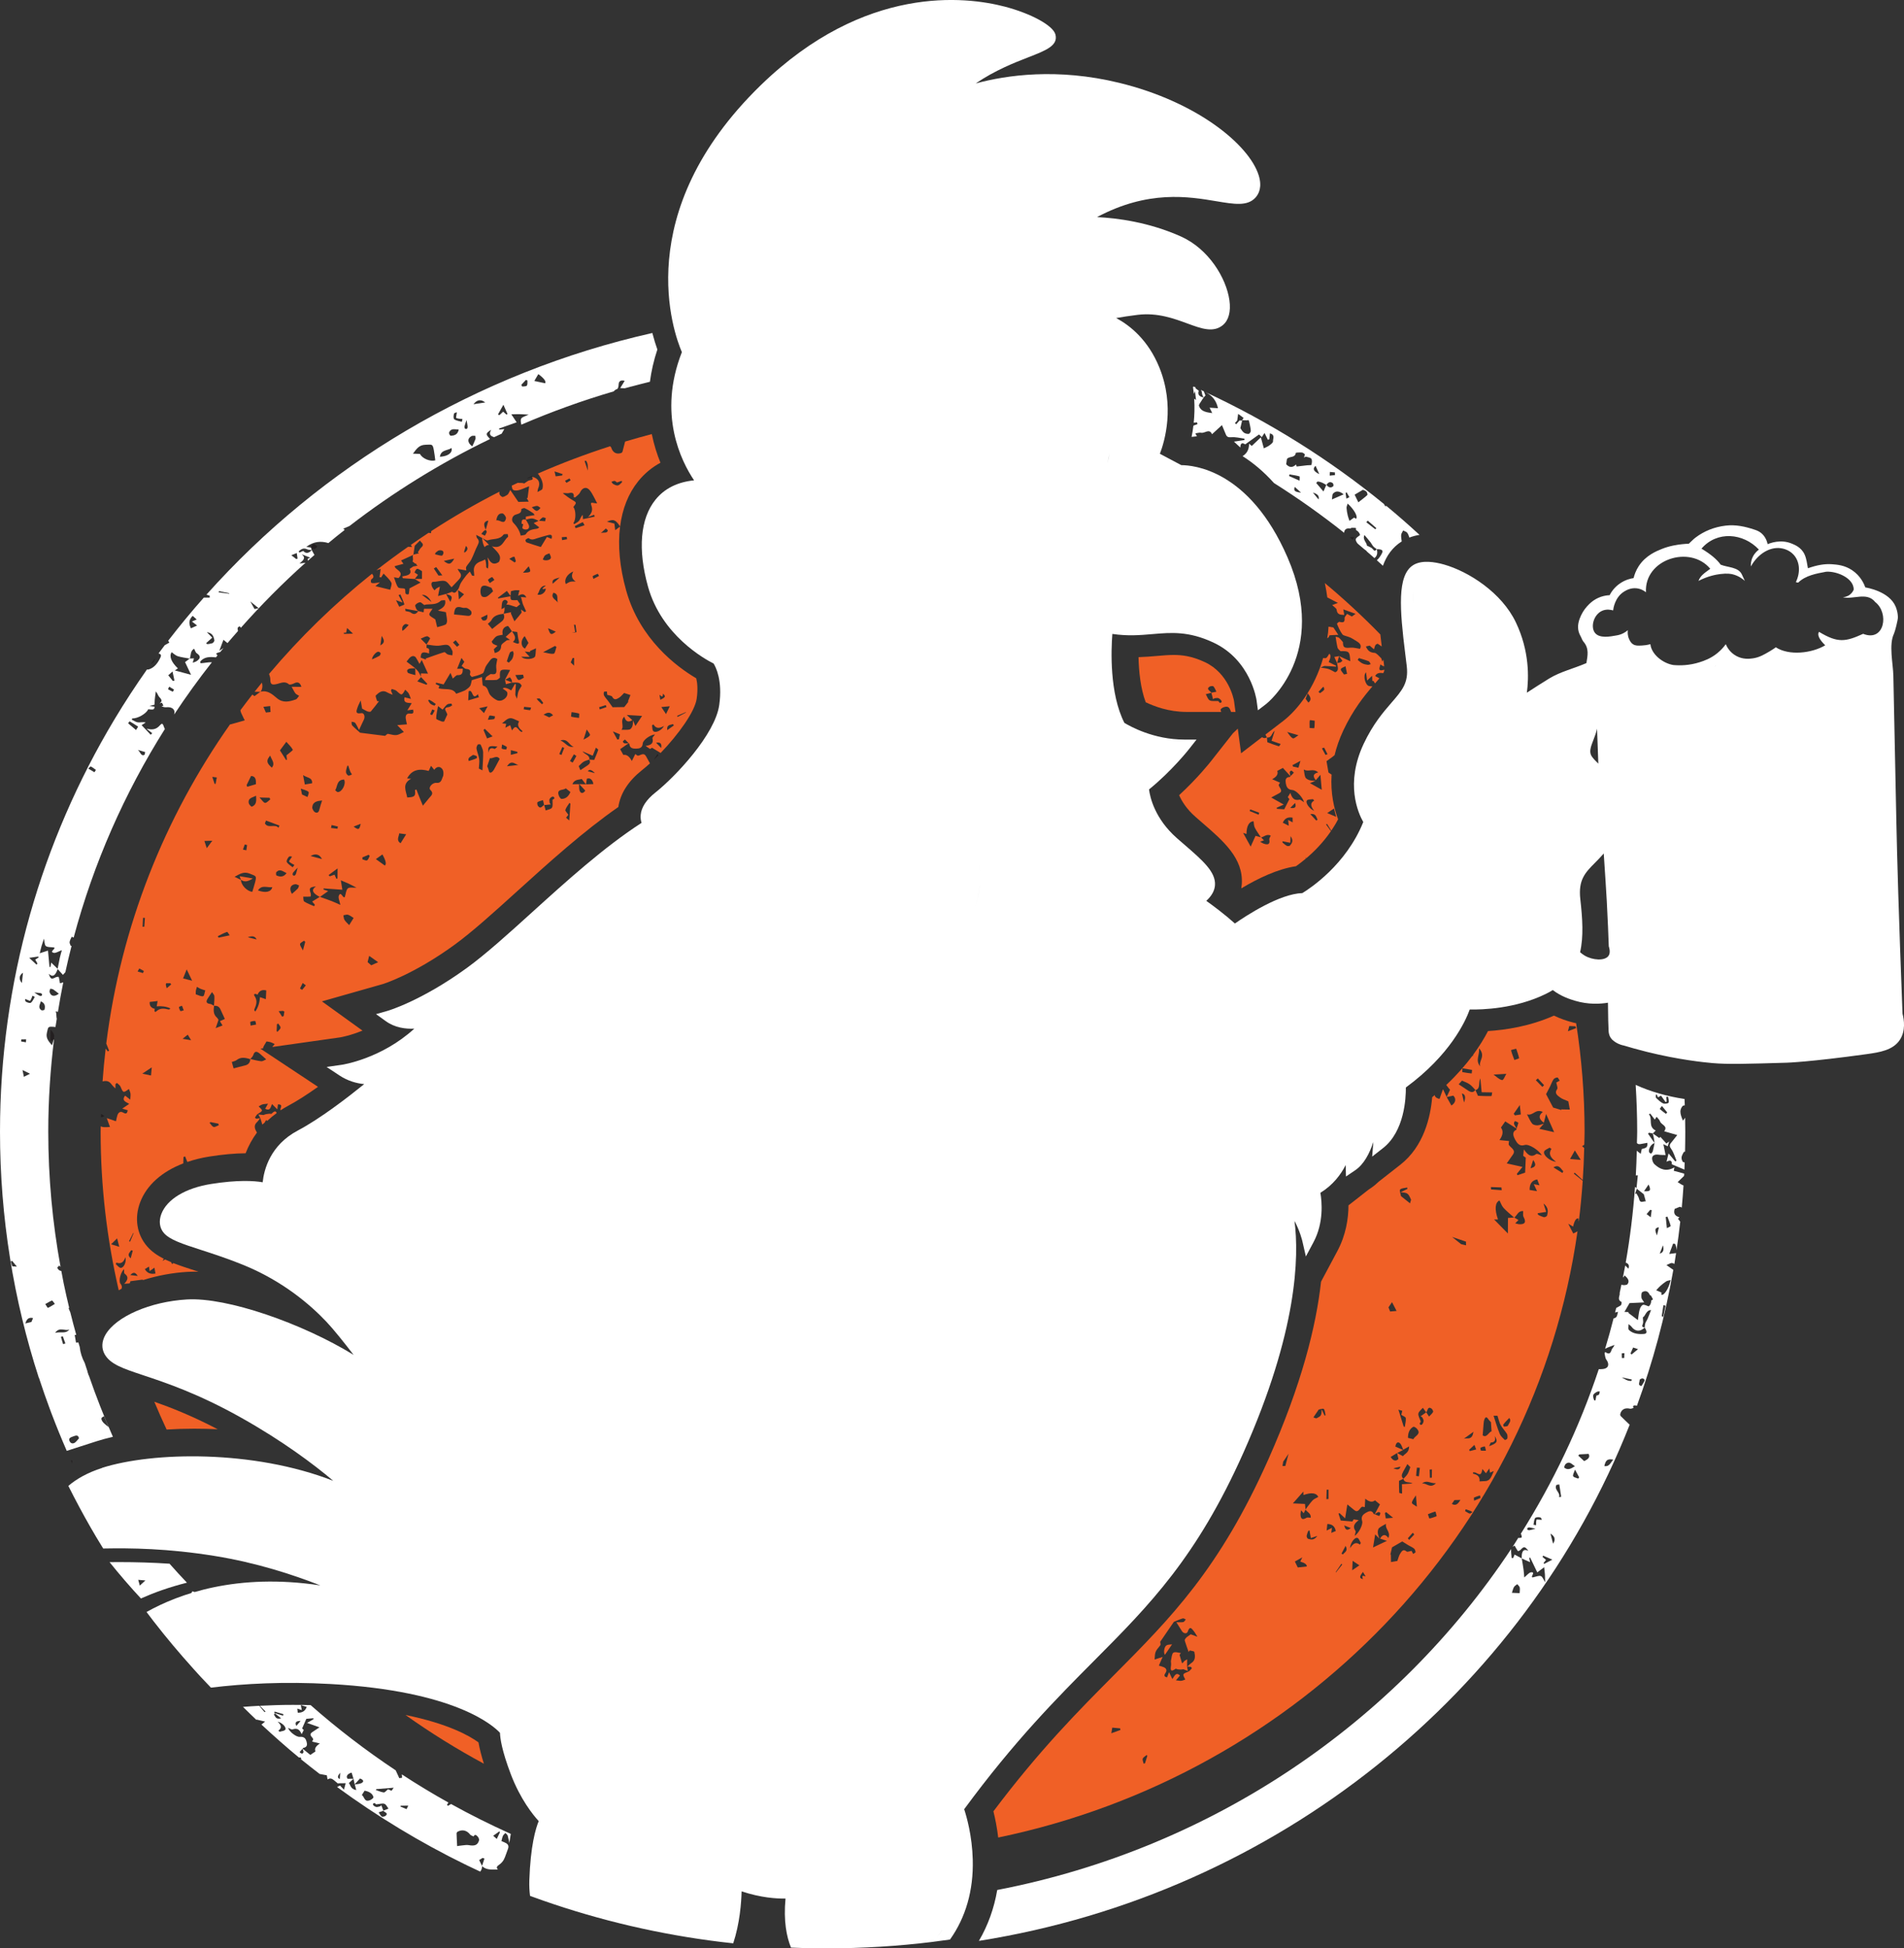 <?xml version="1.0" encoding="UTF-8"?>
<svg xmlns="http://www.w3.org/2000/svg" id="Layer_2" data-name="Layer 2" viewBox="0 0 552.26 565.18">
  <rect x="0" y="0" width="552.26" height="565.18" fill="#333333" stroke="none"/>
  <defs>
    <style>
      .cls-1 {
        fill: #f06026;
      }

      .cls-2 {
        fill: #fff;
      }

      .cls-3 {
        fill: #231f20;
      }
    </style>
  </defs>
  <g id="Layer_2-2" data-name="Layer 2">
    <path class="cls-3" d="m32.71,435.75c.12.55.25,1.1.42,1.89-.47.23-1.04.5-1.69.81.56.26,1.09.52,1.61.76,1.28-1.7,1.27-2.23-.34-3.47h0Z"></path>
    <path class="cls-3" d="m27.34,428.9c-.15.13-.29.26-.44.39.59.53,1.18,1.06,1.93,1.73.2-.22.65-.68.63-.7-.68-.5-1.4-.96-2.12-1.43h0Z"></path>
    <path class="cls-3" d="m30.55,436.75c.06-.19.12-.38.19-.57-.63-.23-1.26-.46-1.89-.68.59.38.68,1.68,1.7,1.25Z"></path>
    <path class="cls-3" d="m40.7,438.73c.11-.02.21-.04.32-.06-.21-.41-.3-.96-.67-1.19-.32-.2-.96-.04-1.45-.04,0,.12,0,.24.02.36.6.31,1.19.62,1.79.93h-.01Z"></path>
    <path class="cls-3" d="m39.57,445.78c-.93.13-1.86.27-2.79.4h-.07c-.11.46-.21.91-.32,1.36.13.07.27.14.4.21,1.02-.46,2.03-.93,3.05-1.39-.09-.19-.18-.39-.27-.58h0Z"></path>
    <path class="cls-3" d="m67.1,483.33c-.08.35.3.8.61,1.5.37-.83.59-1.34.81-1.84-.1-.09-.2-.19-.3-.28-.39.2-1.05.35-1.11.62h0Z"></path>
    <path class="cls-3" d="m57.25,470.2c1.92.84,3.48.73,3.83-.33-1.28.06-2.64-.92-3.83.33Z"></path>
    <path class="cls-3" d="m55.52,466.26c-1.53-.72-2.56-.28-4.1.24.68.37,1.12.61,1.57.85-.02,1.22,1.31,2.67,2.72,3.01.34-.72.71-1.42,1-2.15.53-1.33.31-1.24-1.2-1.95h0Zm-2.52,1.07c-.06-.21-.12-.42-.24-.81,1.16.3,2.11.54,3.41.87-1.38.6-2.29.61-3.17-.06Z"></path>
    <path class="cls-2" d="m54.21,459.09c-1.72-1.81-3.4-3.64-5.03-5.49-4.8-.32-9.63-.47-14.68-.47-.94,0-1.84,0-2.72.02,2.89,3.59,5.91,7.11,9.1,10.54l.33-.15c3.35-1.49,7.7-3.1,13.01-4.44h0Zm1.59,2.51c.2.06.4.13.6.19-.11.38-.21.77-.32,1.15-.29-.09-.58-.18-.87-.26.19-.36.39-.72.58-1.08h0Zm-15.7-3.32c.54.05,1.11.09,2.07.17-.65.6-1.09,1.01-1.62,1.5-.19-.68-.3-1.12-.46-1.67h0Z"></path>
    <path class="cls-3" d="m20.94,423.66c-.13-.01-.25-.03-.38-.04.14.31.27.62.41.93-.01-.32-.03-.61-.04-.88h.01Z"></path>
    <path class="cls-3" d="m95.03,516.16v.04s0-.02-.01-.03c-.09,0-.15.02-.23.03.18.14.36.27.54.4-.09-.14-.18-.28-.28-.41,0,0-.01,0-.02.01v-.04h0Z"></path>
    <path class="cls-2" d="m551.83,294.05c-1.11-28.76-1.58-45.63-1.79-55.88-.27-12.94-.36-17.36-.58-28.12-.1-4.69-.19-9.37-.29-14.06-.07-3.41-1.37-9.02.18-12.17.3-.62,1.14-3.95,1.14-4.72,0,0,.04-1.49-.67-3.17-1.87-4.43-8.45-5.48-8.78-5.53-.34-.96-1.34-3.34-3.87-5.02-2.16-1.43-4.3-1.59-5.73-1.7-2.21-.17-4.43.24-7.05,1.16-.27-1.36-.39-2.79-1.01-4.09-.98-2.04-2.92-2.73-3.53-3-3.34-1.47-6.56-.14-7.14.11-.17-.77-.6-2.17-1.85-3.21-.72-.6-1.45-.84-2.13-1.06-2.62-.87-5.36-1.46-8.22-1.11-3.28.39-6.21,1.57-8.69,3.44-.7.53-1.28,1.16-1.98,1.8-.52.02-1.25.06-2.12.16-1.13.14-3.32.41-5.65,1.34-1.6.64-4.7,1.88-6.73,4.97-.89,1.35-1.3,2.64-1.51,3.5-.83.13-2.31.46-3.83,1.47-1.83,1.21-2.74,2.74-3.13,3.5-.62.02-1.52.12-2.54.47-2.12.73-3.36,2.06-4,2.76-.95,1.04-1.65,2.25-2.15,3.59-.63,1.71-.69,3.41.26,5.05.31.54.46,1.17.87,1.64,1.68,1.94,1.17,4.06.83,6.18-3.62,1.58-7.54,2.48-10.79,4.47-2.17,1.33-4.31,2.71-6.48,4.12.58-4.31.79-12.07-3.19-20.4-4.11-8.63-13.68-14.74-20.83-16.78-2.71-.77-6.46-1.37-8.93.16-4.76,2.94-3.92,12.94-2.33,25.71.16,1.29.32,2.53.45,3.68.54,4.77-1.33,6.94-4.43,10.52-2.39,2.76-5.37,6.21-8.06,11.91-5.46,11.58-1.6,20.14-.13,22.72-5,12.45-15.56,19.33-17.67,20.61-6.61.21-16.2,6.48-19.56,8.82-3-2.69-6.29-5.14-8.3-6.57,1.59-1.46,2.42-2.97,2.52-4.58.24-3.84-3.61-7.17-8.95-11.79l-2.04-1.77c-6.53-5.72-7.87-12.03-8.14-14.18,6.55-5.31,11.42-11.46,11.63-11.73l2.15-2.73h-3.53c-8.95,0-15.82-3.88-17.4-4.85-4.35-8.56-3.85-21.16-3.49-25.8,4.43.67,8.1.36,11.67.05,5.38-.46,10.45-.9,17.61,2.44,10.86,5.06,12.52,16.59,12.54,16.71l.4,2.96,2.41-1.85c.18-.14,18.33-14.48,6.19-42.49-11.1-25.6-27.53-26.76-30.83-26.78l-6.2-3.29c1.42-3.72,4.38-13.83-.15-25.02-3.22-7.97-8.49-12.19-12.53-14.36,1.77-.31,3.9-.65,6.26-.93,5.73-.69,10.53,1.09,14.4,2.51,4.02,1.48,7.49,2.76,10.26.49,1.7-1.39,2.38-3.94,1.93-7.19-.9-6.49-6.03-14.94-14.09-18.55-9.27-4.14-18.45-5.33-24.32-5.61,14.86-7.92,26.6-5.95,34.64-4.6,5.21.87,8.97,1.5,11.31-1.04,1.02-1.11,2-3.14.94-6.51-2.81-8.9-17.95-21.32-40.46-26.8-17.97-4.38-32.69-2.24-41.61.18,5.65-3.85,11.23-6.02,15.34-7.62,5.03-1.96,8.66-3.37,7.77-6.62-.71-2.58-7.03-6.04-14.71-8.05-11.2-2.92-40.51-6.56-70.75,22.8-38.1,37.07-25.21,72.04-22.88,77.43-7.07,18-.2,31.64,3.54,37.19-4.82.49-8.58,2.37-11.2,5.62-4.41,5.46-5.18,14.42-2.16,25.23,3.94,14.11,16.45,21,19.02,22.29.63,1,2.64,4.88,1.64,12.02-1.19,8.52-12.67,20.76-18.55,25.42-2.62,2.08-4.05,4.27-4.24,6.51-.08.89.06,1.65.26,2.27-10.86,7-21.92,17.02-31.73,25.91-6.91,6.26-13.44,12.17-18.93,16.16-13.27,9.63-22.88,12.42-22.98,12.45l-3.38.96,2.83,2.04c2.62,1.89,5.7,2.3,8.28,2.17-9.61,8.78-20.88,10.46-21.01,10.48l-4.44.63,3.71,2.46c2.48,1.64,5.03,2.31,7.2,2.52-4.72,3.82-12.78,10.04-19.25,13.46-8.02,4.24-9.82,11.37-10.2,15.01-2.54-.43-7.25-.73-14.97.5-7.41,1.18-12.8,4.43-14.42,8.7-.79,2.07-.52,4.08.73,5.52,1.72,1.98,5.36,3.16,10.87,4.94,3.48,1.13,7.81,2.53,12.45,4.44,11.3,4.66,19.18,11.46,23.8,16.34,2.12,2.24,5.15,6.04,7.91,9.63-14.88-9.14-36.72-16.77-48.35-16.07-10.67.63-20.61,4.96-23.64,10.27-1.09,1.92-1.17,3.9-.23,5.59,1.65,2.95,5.3,4.16,11.34,6.17,6.28,2.09,15.78,5.24,28.33,12.3,12.06,6.78,20.92,13.44,26.66,18.28-23.23-9.07-52.43-8.44-67.08-3.76l.05.02c-4.36,1.39-7.52,3.25-9.82,5.21.53,1.06,1.07,2.12,1.62,3.17,2.04,3.94,4.19,7.83,6.45,11.64.67,1.12,1.35,2.24,2.04,3.35,7.88-.15,18.69-.05,32.44,2.18,11.98,1.94,22.61,5.4,30.55,8.53-24.25-3.69-41.11,2.49-50.42,7.71.69.91,1.37,1.82,2.07,2.72,3.64,4.7,7.47,9.25,11.45,13.67h-.01c.75.83,1.51,1.67,2.27,2.49.96,1.03,1.93,2.05,2.9,3.06,9.53-1.15,21.09-1.81,34.72-1.05,36.14,2.01,47.21,12.09,49.12,14.16.04,1.49.5,5.09,3.17,12.09,2.75,7.19,6.41,11.71,8.06,13.52-.87,2.1-2.39,7.17-2.72,17.21-.05,1.61.03,3.1.21,4.48,1.25.46,2.5.91,3.76,1.35,16.47,5.75,33.75,9.83,51.63,12.01,1.17.15,2.36.27,3.54.4,1.92-5.83,2.35-11.8,2.43-15.08,5.51,1.85,10.14,2.14,12.74,2.1-.61,6.5.3,11.07,1.59,14.22,1.3.05,2.6.11,3.91.14,2.13.05,4.27.08,6.41.08,10.47,0,20.78-.64,30.9-1.89.98-1.09,1.83-2.23,2.6-3.38h.01c-.77,1.15-1.63,2.28-2.6,3.37,1.63-.2,3.26-.43,4.89-.66,4.54-6.37,6.83-14.23,6.6-23.14-.18-6.98-1.8-12.58-2.49-14.66,14.59-19.84,26.91-32.24,37.8-43.19,15.92-16.01,29.66-29.84,43.23-60.31,15.68-35.21,16.13-56.84,14.78-67.16,1.59,2.95,2.26,5.79,2.26,5.79l1.04,4.53,2.2-4.12c3.03-5.65,2.46-11.75,2.01-14.35,3.63-2.22,5.91-5.26,7.34-8.05v.18l.08,3.14,2.65-1.79c2.57-1.73,4.22-4.95,5.28-8.22,0,.12-.02.23-.02.33l-.31,3.91,3.14-2.46c6.23-4.87,6.66-14.53,6.63-17.59,12.82-9.42,17.26-19.12,18.53-22.62,3.54.07,13.19-.2,21.96-4.47.76-.37,1.47-.76,2.13-1.17,2.46,1.89,5.1,2.7,6.48,3.11,3.86,1.15,7.29.93,9.52.56.02,3.92.12,6.83.18,8.06.02.45.07,1.28.6,2.09.34.53.75.84,1.08,1.08.48.36,1.4.93,2.79,1.2,1.66.5,3.93,1.16,6.65,1.83,9.27,2.3,16.6,3.04,19,3.25,4.44.4,10.16.23,21.59-.11,0,0,6.58-.19,23.1-2.48,3.8-.53,7.64-1.12,9.64-4.1,1.77-2.63,1.26-5.88.81-7.64Zm-392.93,231.99s-.12-.13-.12-.13c.04.04.08.09.12.13Zm123.4-262.29c1.3-2.33,1.73-4.89,1.86-7.37-.12,2.47-.56,5.04-1.86,7.37Zm1.89-8.96c0-.53-.02-1.05-.05-1.58-.06-1.05-.17-2.09-.33-3.13.16,1.03.27,2.08.33,3.13.03.52.05,1.05.05,1.58Zm36.64-149.34s.08.14.08.14c-.03-.04-.05-.09-.08-.14Zm.35,28.85c.25-.95.47-1.88.67-2.79-.19.91-.41,1.84-.67,2.79Zm88.77,37.45c-.09,1.01-.12,2.13-.11,3.31-.02-1.18.02-2.29.11-3.31Zm52.24,42.84c.38-.98.8-2.06,1.04-3.21.12,3.38.25,6.76.37,10.13-.71-.68-1.35-1.33-1.84-2.01-.91-1.27-.46-2.63.43-4.92Zm4.32,62.73c-1.1,1.46-4.53,1.24-6.85-.11-.48-.28-.92-.62-1.35-.99,1.05-4.57.69-9.82.06-15.42-.63-5.6,1.43-7.67,4.28-10.54.82-.83,1.68-1.7,2.52-2.68.42,6.48.68,10.15.88,13.82.3,5.51.47,10.04.58,13.1.56,1.72.11,2.52-.12,2.82Zm31.21-84.16c-.11.06-.23.13-.34.19.11-.06.22-.13.32-.2.01,0,.03,0,.03,0h-.01Zm42.69-9.3c-5.09,2.3-7.3,2.75-12.8-.58-.57.87.03,2.17,1.8,3.91-3.87,2.31-10.47,3.09-14.32.58-.42.3-1.03.72-1.81,1.18-1.64.96-3.03,1.77-4.87,2.03-.83.11-2.77.39-4.76-.68-2-1.07-2.83-2.83-3.08-3.43-.5.7-1.27,1.62-2.37,2.53-1.99,1.64-3.94,2.29-5.15,2.68-3.07.99-5.83,1-7.7.83-3.01-.49-6.34-3.08-6.65-6.05-.99.27-1.84.36-2.44.39-1.15.06-1.86.09-2.55-.34-.66-.41-.95-1.02-1.16-1.47-.5-1.06-.46-2.07-.39-2.64-.26.23-.65.53-1.16.81-.88.48-1.66.63-2.04.7-1.94.36-5.06.95-6.36-.76-1.31-1.73-.35-5.25,2.06-6.35,1.33-.61,2.68-.29,3.23-.13.06-.52.48-3.84,3.27-5.52.53-.31,1.84-1.1,3.59-.89,1.34.16,2.26.82,2.67,1.15-.54-9.62,12.81-13.83,18.65-6.82-1.26.99-2.82,1.81-3.42,3.52,2.62-1.35,4.88-1.81,6.31-1.99,2.05-.26,3.13-.04,3.54.06,1.76.42,2.96,1.35,3.6,1.92-.3-.64-.6-1.29-.9-1.93-1.03-2.1-4.04-1.94-6.12-2.77-1.05-1.51-2.91-3.06-5.56-4.65,4.47-5.22,12.12-4.57,16.66.28-.42.31-1.21.96-1.76,2.07-.6,1.2-.61,2.3-.58,2.82,2-3.59,5.4-5.7,8.59-5.31.57.07,2.44.38,3.83,1.92,1.78,1.96,2.03,5.08.63,7.94.36.07.63.17.69.12,2.15-2.07,5.21-2.6,8.13-3.15,3.08-.18,7.96,1.83,7.97,5.18-.12.31-.41.91-1.05,1.43-.86.69-1.79.78-2.12.8,3.05.73,6.95-1.62,9.36,1.34v.02c4.18,3.18,2.75,11.74-3.46,9.25Z"></path>
    <g>
      <path class="cls-1" d="m338.32,477.3c-.68.45-.87,2.15-.44,2.73.66-.97,1.27-1.86,2.08-3.04-.59.09-1.2.02-1.64.31Z"></path>
      <path class="cls-1" d="m342.86,482.49c-.24-.82-.49-1.65-.73-2.47.13-.17.27-.34.4-.51-.74-.07-1.62-.44-2.19-.1-.43.26-.53,1.43-.68,2.21h-.01c-.09.42.08.89.02,1.33-.17,1.24-.3,2.31,1.29,1.14.13-.09.4.12.61.15.53.07,1.07.12,1.64-.03.44.16.89.33,1.33.5-.07-.41-.14-.81-.21-1.22v-.03c-.01-.41-.01-.82-.01-1.23.01-.3.03-.59.03-.89-.28.16-.58.29-.83.49-.12.1-.17.34-.66.66Z"></path>
      <path class="cls-1" d="m151.48,153.15c.16.26.45.44,1.01.45.79.01,1.18-.54.88-1.31-.22-.54-.57-1.04-.86-1.55-.73-.15-1.23-.11-1.21.89v.31c.16.04.31.07.47.11-.1.37-.19.73-.29,1.1Z"></path>
      <path class="cls-2" d="m488.15,325.08c-.47-1.07-.75-1.88-.75-2.68.01-.55.3-1.23.7-1.61.13-.11.34-.15.57-.15-.02-.61-.04-1.23-.06-1.84-4.99-.77-9.71-2.06-14.18-4.1.28,4.5.44,9.03.44,13.59,0,1.09-.06,2.18-.08,3.27.2.29.54.38,1.02.31.68-.1,1.35-.24,2.01-.36.06,1.23-.12,1.45-1.62,1.79-.11.49-.21.96-.31,1.4-.42-.33-.79-.62-1.14-.89-.06,2.39-.14,4.78-.28,7.16.19-.01.37-.03.58-.04-.11,1.07-.24,2.38-.37,3.7.03.04.07.07.09.11,0,.03-.03.05-.03.07-.03-.02-.05-.04-.07-.05.01-.05.01-.09.01-.13-.11-.14-.26-.25-.44-.33-.54,7.43-1.43,14.75-2.7,21.96.88.3,1.12.89.78,1.76-.29-.3-.61-.62-.92-.93-.21,1.17-.45,2.34-.68,3.51.23-.19.42-.39.48-.65.92.8,1.58,1.61.86,2.56-.23.31-1.42.39-1.76.12-.18.82-.34,1.65-.52,2.47,0,.1.05.19.03.29-.13.8-.67,1.71.52,2.29.08.04-.01.84-.23.98-.42.27-.86.51-1.31.74-.1.45-.23.89-.34,1.34.24-.07.51-.14.86-.22-.17.59-.21,1.11-.47,1.49-.15.23-.51.33-.83.45-.75,2.95-1.56,5.88-2.44,8.78.87-.44,1.81-.75,2.72-1.12-.22.66-.72,1.02-.86,1.48-.3.98-.73,1.38-1.81.59-.07.11-.15.22-.22.33.16.64.16,1.39.53,1.89.95,1.3.66,2.52-.95,2.71-.41.05-.83.05-1.25.05-5.61,16.89-13.27,32.89-22.63,47.77.02.03.06.04.09.08.19.25.13.66.19.99-.3.04-.62.16-.89.1-.03-.01-.07-.03-.1-.03-.55.87-1.08,1.76-1.65,2.62.2-.13.43-.25.57-.36.42.72.65,1.19.96,1.6.03.05.58-.16.77-.36.97-1.05,1.24-1.05,2.28.28-1.39-.63-1.76.1-1.91,1.1-.04.35-.03.7-.04,1.06.01.01.03.02.03.02v.04c.73.33,1.46.66,2.4,1.08-.09-.45-.16-.84-.24-1.24.09-.04.17-.07.26-.11.65,1.36,1.31,2.72,2.07,4.31.53-.4,1.12-.85,2-1.51.08.73.17,1.41.22,2.1.04.67.04,1.33.07,2.28-.48-.73-.74-1.62-1.26-1.81-.59-.21-1.42.21-2.4.4-.7-.15.99-1.63-.42-1.49-.64.06-1.2.87-1.98,1.49-.07-.8-.11-1.54-.21-2.28-.15-1.07-.34-2.14-.52-3.21-.02,0-.03-.02-.04-.02v-.04c-.66-.35-1.32-.71-2.04-1.09-.19.47-.3.73-.4.99-.15,0-.3.02-.45.02-.07-.87-.21-1.75-.16-2.61-33.3,50.3-86.69,86.88-149.05,98.9-.91,5.33-2.7,10.31-5.32,14.77,86.64-13.77,158.09-71.99,188.76-149.73-.96-.92-1.79-1.69-2.57-2.48-.13-.13-.21-.42-.17-.6.32-1.37,1.39-1.92,2.83-1.57.3.07.68-.14,1.03-.22-.43-.84.4-.74.7-.7.09.01.19.04.28.07,4.64-12.68,8.19-25.86,10.56-39.42-.58-.41-1.22-.85-2-1.4.76-.28,1.26-.66,1.66-.58.26.05.46.15.65.26.17-1.05.33-2.1.49-3.15-.52.06-1.08.13-1.98.25.45-1.21.78-2.1,1.12-3,.18.03.37.05.55.07.35.59.43,1.24.43,1.9.41-2.76.78-5.53,1.09-8.32-.22-.28-.43-.55-.66-.85.05-.05.21-.21.43-.44-1.39-.38-1.79-1.2-1.37-2.45.6-.24,1.12-.45,1.46-.58.23.02.41.11.58.23.2-2.13.37-4.28.51-6.43-.05-.02-.11-.04-.16-.06-.52-.21-.98-.57-1.54-.91.45-.44,1.1-1.06,1.86-1.8.01-.22.03-.44.04-.66-1.08-.29-2.03-.55-3.03-.82.02-.11.09-.45.19-1-2.35,1.36-4.19.57-5.78-.9-.47-.43-.79-1.36-.67-1.95.15-.74,1-.95,1.85-.82.63.1,1.27.07,2.04.1-.23-1.1-.42-2.01-.65-3.15.57.27.87.42,1.26.6.16-.54.29-.96.42-1.38-.27.2-.53.39-.8.59-.58-.65-1.17-1.29-1.75-1.94.17-.2.34-.41.51-.62-.33.4-.66.8-.8.97-.65-.46-1.26-.89-1.88-1.32h-.02c.1.44.22.87.3,1.31.08.48.14.97.21,1.45.01,0,.02.02.02.02h-.02c-.16.77-.3,1.55-.5,2.31-.07.27-.27.53-.47.74-.04.04-.46-.15-.55-.31-.45-.83.48-2.49,1.51-2.74h0v-.03c-.62-.89-1.25-1.78-1.87-2.67.08-.1.17-.21.25-.31.37.08.73.15,1.1.22v-.03s.03.02.04.02c.27-.27.54-.55.82-.83-2.34-1.18-.77-3.38-1.98-4.74.13-.06.27-.12.4-.18.45.59.9,1.17,1.32,1.73.21-.32.38-.59.52-.81.37.49.84.86.99,1.32.32,1.03,2.4,1.3,1.21,2.88,1.27.37,2.41.7,3.79,1.1-.66.83-1.21,1.55-1.79,2.25-.51.62-.5,1.05.04,1.79.72.99,1.04,2.26,1.54,3.41l-.38.19c-.6-.71-1.19-1.42-1.93-2.31-.23.93-.38,1.57-.59,2.42,1.33-.74,1.59-.09,1.52.73,1.27.54,2.47,1.04,3.67,1.55.03-.7.04-1.4.07-2.09-.23-.01-.45-.06-.52-.16-.27-.38-.45-.95-.37-1.4.1-.58.48-1.11.65-1.47.12-.04.23-.07.35-.11.04-1.92.07-3.83.07-5.76,0-1.36-.03-2.71-.05-4.06-.22.3-.42.58-.61.85Zm-47.38,137.04v.02c-.9-.04-1.62-.07-2.24-.1.21-.61.32-1.18.6-1.67.2-.35.63-.57.95-.84.25.32.64.61.72.96.11.51-.01,1.06-.03,1.63Zm2.9-18.25c-.2.03-.45-.01-.6-.12-.09-.07-.12-.41-.04-.48h.01c.14-.14.4-.22.59-.2.46.06.9.19,1.73.38-.82.21-1.25.35-1.69.42Zm2.01-3.05c-.17.49-.11,1.06-.13,1.6-.26-.04-.51-.07-.76-.11.14-.67.14-1.42.49-1.96.18-.27,1.02-.29,1.5-.17h.01c.26.07.4.65.42.69-.67-.03-1.49-.17-1.53-.05Zm2.22,12.83c-.06-.08-.12-.16-.19-.24.23-.29.45-.57.72-.91-.38-.32-.69-.59-1-.85.04-.13.09-.27.13-.4h0c.77.34,1.55.68,2.7,1.17-1.04.54-1.7.89-2.36,1.23Zm2.57-5.86c-.28-1.08-.49-1.9-.75-2.92,1.3.79,1.55,1.76.75,2.92Zm1.72-13.52c.53-1.29-1.6-2.2-.71-3.55.27-.04.53-.08.8-.12.18,1.2.37,2.39.55,3.59-.21.03-.43.05-.64.08Zm1.54-8.53h.01c-.12-.09.14-.88.43-1.11,1.1-.9,1.75.16,2.65.68-1.09.69-2.05,1.28-3.09.43Zm4.01,3.17c-.51-.23-1.28-.34-1.45-.71h.01c-.18-.37.25-.99.53-1.9.54,1,.88,1.63,1.22,2.26-.1.12-.21.23-.31.35Zm1.75-5.07c-.6-.56-1.16-1.08-1.71-1.6.1-.12.21-.23.31-.35.84-.05,1.68-.09,2.68-.15h.01c.56,1.03-.26,1.6-1.29,2.1Zm4.28-19.31c-.18.21-.58.25-.74.31-.1.54-.19.97-.27,1.41l-.39-.09h0c-.49-1.45-.42-1.69.8-2.41.23-.14.57-.1.85-.14-.07.31-.06.7-.25.92Zm1.57,20.75c.4-1.77.93-2.18,2.6-1.86-.84.85-1.1,2.11-2.6,1.86Zm17.09-43.36c-.15-.03-.3-.06-.45-.09.17-1.07.33-2.14.5-3.21.21.04.42.08.63.12-.23,1.06-.45,2.12-.68,3.18Zm2.14-10.6c-.54,2.45-1.92,4.6-2.69,4.25.01-.23.03-.49.03-.64-.54-.23-1.03-.44-1.52-.65.38-.41.73-.85,1.15-1.22.55-.49,1.12-.96,1.74-1.36.33-.21.78-.24,1.29-.38Zm-.94-18.41c.34.9.73,1.78.95,2.71.03.14-.77.46-1.1.64h0c-.13-1.25-.23-2.24-.33-3.23.16-.04.32-.08.48-.12Zm-1.28,8.35c.36,1.35.05,2.14-.94,2.37.35-.89.64-1.63.94-2.37Zm-1.18-5.26c-.17.7-.34,1.43-.56,2.36-.75-1.69-.6-2.14.56-2.36Zm-6.42-11.17c.76.59,1.51,1.18,2.04,1.59.23.81.38,1.38.57,2.06-.74-.06-1.65.71-1.95-.72-.11-.54-.49-1.04-.75-1.56-.14.05-.27.09-.41.14.17-.5.33-1.01.5-1.51Zm-4.34,47.73h0s.49-.02.75-.04c-.02.47-.04.94-.06,1.41-.22,0-.44.02-.66.02-.02-.47-.06-.93-.03-1.39Zm2.81,8h0c-1.05.15-1.93-.51-2.83-1.02.97.21,1.94.42,2.92.63-.03.13-.06.26-.09.39Zm.02-7.65c-.1-.1-.2-.21-.3-.31.22-.52.45-1.04.74-1.71.37.12.71.23,1.43.46h.01c-.78.64-1.33,1.1-1.88,1.56Zm3.57,8c-.18.35-.41.67-.7,1.13h0c-1.2-.12-.51-1.11-.52-1.77,0-.14.48-.39.76-.42.21-.02.56.18.65.37.08.17-.08.48-.19.69Zm.09-13.97c-1.49.13-3.22.01-4.42-1.14-.31-.3-.09-1.12-.11-1.7.28.24.62.45.84.74,1.09,1.46,2.57,1.55,3.84.23.4.69.98,1.77-.15,1.87Zm.15-1.88v-.02h.02s-.01.01-.02.02Zm.83-2.49c-.18.42-.48.8-.63,1.23-.14.39-.15.82-.21,1.24-.87-.02-.8-.38-.52-1.06.19-.47.01-1.08,0-1.85.73-.32.91-2.09,2.37-2.11-.38.96-.67,1.76-1.01,2.55Zm1.57-5.67c-.12.1-.24.21-.36.31h-.01s-.09-.05-.14-.07c.03.75-.21,1.39-.71,1.81-.6-.17-1.24-.58-1.68-.44-.43.14-.8.81-.95,1.32-.26.88-.33,1.82-.53,3.1-1.18-.89-1.99-1.51-2.8-2.12.05-.07.11-.14.17-.21-.4,0-.79-.03-1.26-.05.49-.84.89-1.54,1.47-2.55,1.01-.05,2.5-.12,4.24-.2-.41-.68-.76-1.02-.79-1.39-.04-.55-.05-1.45.26-1.61.62-.33,1.4-.5,1.99.48.09.14.11.27.18.4h.08c.36.08.56.79.84,1.22Zm-.77-25.97c.13.04.27.09.4.13-.09.62-.17,1.24-.28,2.04-.69-.52-1.03-.79-1.2-.92.31-.37.69-.81,1.07-1.25h.01Zm-.51-7.33c.82,1.71.53,2.08-1.31,1.94.44-.64.8-1.18,1.31-1.94Zm5.04-20.49c-.61-.46-1.23-.91-1.79-1.42-.04-.03.4-.56.62-.87.6.73,1.07,1.3,1.54,1.87-.12.14-.25.28-.37.42Zm.76-3.25c-.11.26-1.16.41-1.58.21-.76-.36-1.4-.98-2.01-1.57h-.01c-.17-.19-.06-.64-.08-.96.09-.01.18-.02.27-.03.1.24.2.47.34.81.42-.24.7-.4.88-.5.5.7.92,1.29,1.34,1.88.1-.07.21-.14.31-.21-.04-.43-.08-.87-.12-1.3.17-.02.34-.05.51-.07.08.59.36,1.27.15,1.74Z"></path>
      <path class="cls-3" d="m190.75,218.7c-.41.64-.78,1.2-1.13,1.73.44-.42.88-.86,1.33-1.31-.07-.14-.13-.27-.2-.42Z"></path>
      <path class="cls-1" d="m80.24,322.88c-.19-.58-.54-.78-1.45.18-.11.11-.44-.02-.67,0-.57.05-1.14.13-1.68.38-.51-.06-1.01-.11-1.51-.16.19.35.37.69.56,1.03.01.01.01.03.01.03.12.36.24.72.35,1.08.08.26.15.53.22.79.24-.19.51-.37.71-.6.1-.12.09-.34.5-.73.07.1.14.19.21.29.86-.82,1.78-1.58,2.76-2.29Z"></path>
      <path class="cls-1" d="m385.57,184.35c.01-.1.71-.1,1.09-.13.41-.03.84-.04,1.52-.06-.58-.88-1.08-1.62-1.42-2.14-.6-.11-1.04-.16-1.41-.24-.05,1.16-.18,2.28-.38,3.36.32-.16.56-.39.6-.79Z"></path>
      <path class="cls-3" d="m44.96,190.99c-.41.56-.82,1.12-1.23,1.69.71-.35,1.13-.94,1.23-1.69Z"></path>
      <path class="cls-1" d="m63.15,414.6c-7.37-3.86-13.52-6.28-18.39-7.99,1.13,2.72,2.32,5.41,3.57,8.07,2.6-.16,5.28-.25,8.01-.25,2.28,0,4.55.06,6.81.17Z"></path>
      <path class="cls-3" d="m90.17,158.83c.74.65,1.35.52,1.87-.29-1.01-1.02-1.37-.96-1.87.29Z"></path>
      <path class="cls-1" d="m138.78,505.42c-2.58-1.88-8.76-5.41-21.17-7.94,7.25,5.15,14.84,9.88,22.74,14.13-.72-2.29-1.25-4.36-1.57-6.19Z"></path>
      <path class="cls-3" d="m152.74,138.81c.12-.01.24-.01.35-.03.41-.09.8-.3,1.2-.46h0s.04-.01.04-.01h0c.06-.1.13-.21.2-.32-.6.26-1.19.55-1.78.82Z"></path>
      <path class="cls-3" d="m391.44,155.82c.31.25.63.5.94.75.14-.26.27-.51.41-.78-.62,0-1.04.07-1.35.03Z"></path>
      <path class="cls-1" d="m357.93,203.32c-.1-.57-1.55-8.03-8.46-11.25-3.93-1.83-6.77-2.08-9.02-2.08-1.56,0-3.19.14-4.91.29-1.62.14-3.39.29-5.31.35.09,4.1.58,9.06,2.09,13.08,2.38,1.15,6.67,2.8,11.81,2.8h10.09c-.08-.19-.14-.38-.18-.59-.05-.26.51-.63.89-.77h.01c1.6-.57,1.78.53,2.14,1.36h1.28l-.43-3.19Zm-4.16.54c-.2-.26-.44-.56-.4-.5-1.05-.06-1.91.12-2.5-.21-.53-.3-.77-1.16-1.13-1.78.53-.13,1.07-.27,1.6-.4v-.02h.03c-.36-.56-1.6-1.02-.58-1.74.28-.2,1.01-.27,1.16-.11.39.41.58.99.87,1.55-.64.13-1.04.21-1.44.29,0,.01.02.02.02.02-.01.01-.03.01-.04.01.17.63.33,1.25.51,1.91.11-.09.24-.31.44-.34.39-.06.9-.15,1.22.03h-.01c.96.55,1.12,1.38.25,1.29Z"></path>
      <path class="cls-3" d="m418.5,315.89c-.03-.05-.06-.11-.09-.16-.15.14-.31.27-.46.41.19-.08.37-.16.55-.24Z"></path>
      <path class="cls-1" d="m34.95,372.39c-.65-.88.11-3.46,1.05-4.25.04.48-.09,1.15.15,1.32,1.34.98.83,1.91-.11,2.94.65-.05,1.1-.08,1.57-.12.12-.34.23-.67.22-.63,1.25-.17,2.26-.3,3.54-.47.03.04.08.1.11.15,4.24-1.35,8.73-2.15,12.89-2.39.63-.04,1.29-.06,1.97-.06.41,0,.82,0,1.24.02-.22-.07-.82-.27-.82-.27-2.43-.78-4.6-1.49-6.52-2.25-.06.19-.17.3-.35.24-.09-.17-.19-.34-.28-.51-.59-.24-1.16-.5-1.7-.76-.24.13-.46.25-.76.41.11-.25.24-.44.37-.61-1.91-.97-3.53-2.09-4.84-3.6-3.01-3.46-3.76-8.25-2.02-12.81,1.89-4.97,6.3-8.88,12.5-11.26.02-.62.04-1.24.06-1.85.15-.06.31-.12.47-.18.21.53.43,1.07.65,1.61,1.96-.67,4.08-1.2,6.34-1.56,3.84-.61,7.39-.94,10.56-.96.83-2.16,1.93-4.17,3.29-6.01,0,0-.01,0-.02-.01-.55-.94-1.06-2,.02-3,.36-.34.63-.76.94-1.15-.39.05-.78.1-1.17.15-.12-.11-.23-.22-.35-.33.26-.36.45-.82.8-1.04,1.57-.97,1.59-.96.27-2.2.36-.2.71-.46,1.11-.58.43-.13.9-.12,1.61-.2-.36.63-.6,1.06-.83,1.46,1.58.79,1.6-.62,1.99-1.37.55.56,1.04,1.06,1.53,1.55.06-.47.12-.94.19-1.46.71.04,1.2.11.81,1.05-.11.27-.12.49-.06.68.72-.47,1.47-.92,2.24-1.33,2.38-1.26,5.32-3.13,8.63-5.48l-16.69-11.07.75-.11c.07-.61.64-1.28.99-1.98.38.06.81.08,1.2.21.42.13.8.36,1.19.55-.24.28-.49.55-.7.84l19.7-2.79c.35-.06,2.97-.53,6.46-1.96l-11.76-8.48,17.69-5.03s8.75-2.66,20.72-11.35c5.21-3.78,11.58-9.56,18.33-15.67,8.98-8.13,19.03-17.24,29.23-24.33.58-3.93,2.88-7.52,6.84-10.67.76-.6,1.54-1.27,2.33-1.99-.4-.73-.76-1.39-1.12-2.03-.68-1.22-1.51-.32-2.31-.2-.25.04-.56-.32-.82-.48-.31.63-.61,1.23-1,2.02-.72-1.35-1.54-1.94-2.47-1.76-.34-.61-.67-1.22-.92-1.67.82-.57,1.63-1.14,2.44-1.7l-.02-.02c-.39.03-.8.09-1.18.03-.19-.04-.5-.44-.46-.52.14-.24.59-.6.61-.58.38.32.7.7,1.04,1.06h.05l-.02.03c.08.06.22.11.22.17.05,1.28,1.07,1.4,1.95,1.38.9-.02,1.83-.16,1.92-1.51v.03c.05-1.08,2.32-2.6,3.56-2.62-.28.4-.81.83-.74,1.11.4,1.59-.6,1.99-2,2.2.53.36.9.62,1.29.88.31-.19.62-.37.58-.35.89.54,1.64.99,2.5,1.51,5.14-5.34,9.94-12,10.46-15.76.4-2.83.15-4.76-.14-5.9-5.65-3.33-16.37-11.31-20.32-25.47-1.89-6.77-2.46-13.04-1.77-18.54-.46.35-.93.69-1.41,1.05-.09-.73-.17-1.38-.23-1.91-.91-.24-1.55-.4-2.18-.57h.01c1.92-.83,2.51-.57,3.82,1.4.65-5.13,2.41-9.59,5.26-13.12,1.78-2.21,3.95-4.01,6.44-5.37-.98-2.42-1.88-5.21-2.51-8.31-2.6.68-5.18,1.41-7.74,2.17-.25,1.04-.49,1.98-.74,2.89-.05.18-.26.39-.44.45-1.37.44-2.4-.18-2.83-1.56-.05-.16-.19-.29-.34-.42-7.16,2.3-14.16,4.95-20.97,7.94.03.04.07.05.1.1.88,1.18,1.66,2.69,1.25,4.28-.11.41-.95.64-1.45.96.07-.36.07-.75.22-1.08.73-1.66.06-2.95-1.76-3.33-.01.01-.03.01-.03.01.44.75.09.88-.66.99-.51.08-.96.53-1.64.94-.39-.27-1.15-.11-1.85-.2-.58.28-1.16.55-1.74.83.07.47.11.95.38,1.18.34.29,1.13.26,1.65.12.91-.23,1.77-.66,3.01-1.14-.18,1.45-.31,2.44-.44,3.43-.09-.01-.18-.03-.27-.04.19.34.38.68.6,1.08-1,.03-1.82.05-3.01.08-.55-.82-1.38-2.04-2.34-3.45-.4.69-.52,1.16-.83,1.37-.47.32-1.26.78-1.56.61-.51-.3-.95-.77-.73-1.51-6.83,3.47-13.43,7.3-19.8,11.44-.04.3-.06.49-.08.61-.22-.03-.46-.07-.7-.11-1.73,1.14-3.44,2.31-5.14,3.5.11.17.23.36.35.61-.4-.02-.77-.03-1.16-.05-3.13,2.2-6.21,4.46-9.21,6.82.44-.14.87-.28,1.27-.41-.13.92-.23,1.64-.34,2.37.16.03.31.07.47.1.19-.31.39-.62.71-1.12.81.9,1.73,1.65,2.24,2.61.27.51-.18,1.39-.31,2.09-1.66-.4-2.95-.72-4.3-1.05.26-.21.66-.55,1.32-1.1-.76.11-1.24.22-1.72.24-.3.02-.81-.04-.86-.19-.1-.28-.07-.84.12-.96.73-.46.68-.94.22-1.49-.03-.03-.05-.06-.08-.09-10.9,8.71-20.9,18.45-29.85,29.06.2.6.36,1.05.36,1.5,0,1.47.35,1.79,1.9,1.42,1.17-.27,2.31-.95,3.52.09.24.21,1.08-.07,1.54-.31.96-.51,1.72-.2,2.05,1.05-.85,0-1.67-.02-2.82-.03.48.85.73,1.44,1.11,1.92.25.31.7.47,1.06.69-.32.37-.57.93-.98,1.07-1.85.64-3.68,1.12-5.46-.38-1.32-1.11-2.69-2.37-4.7-1.88.58-.9.56-1.77.35-2.64-.72.88-1.42,1.77-2.13,2.66.56.01,1.11.02,1.67.03-.59.43-1.18.86-1.7,1.24-.21-.15-.41-.3-.62-.45-1.17,1.5-2.32,3.02-3.46,4.55.06.58.41,1.15.66,1.71.17.41.39.8.61,1.22-1.59.45-2.88.84-4.18,1.18-.03.01-.07,0-.11,0-18.99,26.98-31.63,58.52-35.89,92.57.3.75.57,1.42.83,2.07-.13.07-.25.14-.38.21-.21-.27-.41-.55-.62-.82-.38,3.16-.67,6.33-.9,9.53.92-.24,1.85-.22,2.58.82.32.45.75.82,1.13,1.22.01-.43.03-.86.04-1.29.14-.1.29-.21.43-.31.35.35.84.64,1.02,1.06.81,1.87.8,1.89,2.44.69.15.43.39.86.45,1.31.07.49-.02.99-.06,1.78-.64-.5-1.09-.84-1.5-1.16-1.17,1.56.42,1.84,1.19,2.4-.73.5-1.37.93-2.02,1.37.52.15,1.04.3,1.61.47-.17.76-.34,1.27-1.33.68-.82-.49-1.41-.04-1.68.78-.16.47-.24.97-.41,1.73-.77-.26-1.47-.5-2.58-.88h-.08c.37,1.01.65,1.78.92,2.54-1.44.1-2.02.13-2.68-.18,0,.52-.03,1.03-.03,1.55,0,15.8,1.83,31.19,5.25,46,.26-.14.52-.29.79-.42.19-.4.18-.88-.26-1.47Zm8.26-4.98c.08.49.13.88.2,1.32.56-.4.94-.69,1.38-1.01.12.66.2,1.09.31,1.7h-.01c-1.27.23-2.34,0-3.08-1.27.41-.25.79-.49,1.2-.74Zm148.58-150.43c-.49-.5-.93-.95-1.49-1.53,1.27-.21,1.68.23,1.49,1.53Zm7.11-10.4s.05.11.05.11h0c-.81.43-1.61.86-2.42,1.28-.03-.11-.07-.22-.11-.33.83-.35,1.65-.71,2.48-1.06Zm-3.73,3.45c.1.14.19.27.29.4-.64.46-1.28.91-1.92,1.36-.23-1.64.88-1.43,1.63-1.75h0Zm-1.99-2.89c-.51-.77-.84-1.26-1.36-2.04h0c.95-.09,1.63-.15,2.45-.23-.4.83-.67,1.4-1.09,2.27Zm-.89-5.92h0c.9.76.74,1.07-.77,1.77-.07-.43-.15-.89-.24-1.45.34.17,1.01,1.2,1.01-.32Zm-2.76,8.92h0c.75,1.28,1.74,1.2,3.06.44-.67,1.32-2.46,2.12-3.09,1.51-.35-.34-.27-1.11-.38-1.68.13-.09.27-.18.41-.27Zm-11.24-70.63c.27.05.51.35.65.46.53-.18.95-.34,1.38-.49h0c.04.11.08.24.12.36-1.04,1.16-1.29,1.23-2.55.57-.23-.12-.37-.42-.55-.64.32-.1.66-.31.95-.26Zm-101.08,167.8c-.53.21-1.01.58-1.44.53-1.07-.11-2.11-.41-3.16-.64,0,0,0,.02,0,.02v-.02h.02c.29-.39.7-.74.84-1.18.41-1.25,1.08-1.04,1.86-.4.57.47,1.11.99,1.89,1.69Zm-4.6-10.89c.44-.17.94-.29,1.4-.24.13.01.19.66.28,1.02-.47.09-.94.17-1.6.3-.04-.51-.16-1.05-.08-1.08Zm7.85,2.92c-.07-.08-.15-.16-.22-.24.02-.67.05-1.33.08-1.99.12-.07.25-.14.37-.21.25.41.73.86.68,1.23-.06.43-.59.79-.92,1.19v.02Zm1.82-4.61c-.15.07-.3.13-.45.19-.29-.47-.59-.95-1-1.6.61-.05.91-.09,1.2-.09.13,0,.26.11.45.2-.07.44-.13.87-.2,1.3Zm-2.09-40.78c-.14-.06-.19-.82-.01-1,1.07-1.05,1.93-.11,2.93.32-.83,1.19-1.86,1.15-2.92.68Zm11.14,8.49c-.07.14-.15.29-.22.43-.97-.44-2-.78-2.87-1.36-.31-.2-.21-.98-.29-1.41.95.01,1.54.04,2.12-.03.06,0,.15-.64.05-.93-.53-1.5-.38-1.76,1.51-2.02-1.39.99-.85,1.74.07,2.43.32.24.69.42,1.04.62-.71.44-1.42.87-2.19,1.35.37.44.58.68.78.92Zm-1.27-14.14c1.49-.81,2.6-.51,3.33.89-1.23-.33-2.17-.58-3.33-.89Zm2.72,11.89s-.03-.02-.04-.02c.01-.01.03-.02.03-.02,0,0,.03.02.04.02-.01,0-.02.02-.03.02Zm8.5,8.16c-.5-.53-1.01-.96-1.35-1.49h0c-.24-.37-.23-.89-.33-1.35.45-.07.95-.28,1.35-.16.57.18,1.06.6,1.62.93-.51.82-.93,1.5-1.29,2.07Zm1.29-28.58c.79-.31,1.42-.55,2.05-.8-.38,1.78-.64,1.85-2.05.8Zm2.56,9.51h0c-.01-.19-.03-.38-.03-.56.6-.26,1.21-.51,1.81-.77.11.12.22.23.33.34-.25.44-.39,1.06-.77,1.27-.29.17-.88-.17-1.34-.28Zm2.55,30.73h0c-.35-.3-.71-.61-1.06-.92.15-.6.31-1.21.46-1.81.79.56,1.58,1.12,2.6,1.84-.89.39-1.44.64-2,.89Zm3.94-28.93c-.86-.61-1.65-1.18-2.6-1.87.68-.49,1.23-.88,1.89-1.35h.01c.99,1.75,1.23,2.83.7,3.22Zm4.57-6.48h0c-1.37-.84-.44-1.92-.41-2.86.63.09,1.27.17,2.03.27-.66,1.06-1.12,1.79-1.62,2.59Zm12.24-19.25c-.33.71-.44,1.91-1.84,1.74-1.16-.14-2.45,1.37-1.77,2.03,1.08,1.06.31,1.6-.29,2.31-.58.68-1.14,1.39-1.87,2.28-.49-1.19-.81-1.94-1.11-2.7-.27-.66-.52-1.33-.78-2-.14.06-.27.12-.41.18h0c.23,1.74-.08,2.05-2.24,2.14-.36-1.92-1.6-3.98,1.13-5.43-.37-.03-.74-.05-1.18-.08,1.42-2.67,3.66-2.9,6.27-2.19.22-.49.42-.93.68-1.49.35.44.59.74.93,1.17.78-1.1,1.77-1.03,2.36-.18.38.55.41,1.6.13,2.22Zm-10.5-33.43c.28-.35.6-.82,1-1.2.23-.22.58-.4.89-.41.26-.01.63.18.78.39.39.57.69,1.2,1.07,1.89.21-.36.36-.61.66-1.13.64,1.41,1.17,2.56,1.81,3.94-.99-.03-1.53-.05-2.06-.06.01.38.02.67.02.95.01.03.03.06.04.09-.01.01-.01.02-.01.02.61.66,1.21,1.31,1.82,1.97-.09.08-.17.17-.26.26-.85-.31-1.69-.63-2.64-.98.44-.51.76-.88,1.08-1.25-.01,0-.03-.03-.03-.03v-.08c-.22-.46-.41-.93-.69-1.35-.27-.4-.63-.72-.96-1.08h-.01c.01.66.03,1.32.05,1.98-.69-.19-1.4-.33-2.06-.6-.2-.08-.4-.55-.33-.77.07-.23.44-.46.71-.51.53-.1,1.08-.08,1.62-.1v-.02l.02.02h.04c-.9-.68-1.8-1.36-2.56-1.94Zm-2.12-15.91h-.04s.03-.01.03-.01c-.27-.55-.55-1.11-.94-1.9.74.27,1.11.4,1.92.69-.53-.95-.85-1.55-1.18-2.14.18-.08.35-.15.53-.23.41.97.86,1.92,1.16,2.92.03.07-.95.43-1.49.66h0Zm.94,5.8h0c.15-.34.53-.72.87-.79.33-.07.74.22.93.29-.53.54-.93.97-1.36,1.37-.14.13-.34.21-.51.31h0c0-.4-.08-.84.07-1.18Zm12.58-4.24c.13.9.31,1.71.34,2.53,0,.36-.17.95-.44,1.07-.76.35-1.61.52-2.43.76-.17-.71-.34-1.43-.51-2.14-.04-.12-.08-.25-.04-.12-.73-.54-1.54-.84-1.72-1.35-.13-.4.53-1.06.91-1.73h-2.46c-.04.36-.08.7-.12,1.03-.51-.12-1.01-.24-1.5-.36h-.02c-.2-.19-.47-.35-.57-.58-.17-.38-.45-.96-.29-1.19.28-.39.84-.72,1.33-.79.31-.05.7.43,1.26.81-.02.01.29-.13.6-.16,1.44-.13,2.94.09,4.14-1.05.25-.24.84-.14,1.25-.2l.03.02c.38,1.71-.85,2.31-2.07,3.01.99.19,1.66.32,2.31.44Zm-3.34,27.13c-.41-.14-.83-.3-1.16-.57h.01c-.28-.23-.44-.61-.65-.93.08-.08.17-.16.26-.24.31.17.64.33.94.53.34.23.67.49,1.01.73-.14.17-.34.5-.41.48Zm.11,1.38c-.24.44-.47.9-.75,1.32-.03.04-.39-.12-.59-.19.21-.48.41-.95.62-1.43.24.1.48.2.72.3Zm-2.66-15.04c.06.1.11.21.17.32-.53-.2-1.07-.4-1.59-.59.06-1.58.52-1.84,2.5-1.2-.3-.62.49-1.41-.76-1.61-.06-.01-.03-.64-.03-.98,1.31.12,2.67.49,3.92.28h0c2.31-.39,2.56-.45,3.54,1.49.19.37.03.9.03,1.35-.46-.08-.95-.1-1.38-.27-.36-.14-.74-.72-.97-.65-1.83.56-3.62,1.23-5.43,1.86Zm.26-4.09c-.48-.48-.97-.97-1.67-1.69.67-.27,1.23-.62,1.82-.7.28-.04.95.55.92.62-.3.62-.69,1.18-1.07,1.77Zm0,.03s-.01,0-.01,0c0,0,0,0,0,0h.01Zm-2.38-9.71c-.66.98-1.35,1.06-2.2.4-.31-.24-.82-.24-1.49-.41.01.03-.05-.3-.11-.67,1.34.24,2.57.46,3.8.68Zm8.75,27.86c-.89.11-1.22.42-.7,1.26.17.27.26.58.38.86-.31.69-.63,1.37-.94,2.06h-.61c-.59-.28-1.68-.57-1.68-.86-.01-1.17.32-2.34.54-3.62.5.39.89.69,1.32,1.02.44-.52.79-1.08,1.29-1.47.3-.24.82-.24,1.25-.28.05,0,.24.53.21.55-.33.2-.69.43-1.06.48Zm3.97-4.51c-.57.22-1.16.42-1.7.62h-.02c-1.03-1.87-3.34-1.06-5.11-1.58.1-.3.17-.51.24-.72-.36-.18-.72-.35-1.08-.52.05-.13.09-.27.14-.4.76.18,1.52.37,2.15.52.63-1.05,1.23-2.05,2.01-3.35.34.82.5,1.24.67,1.65.51-.39.95-1.02,1.36-1,1.4.07,1.53-.69,1.53-1.86-.63.01-1.18.03-1.64.03.42-1.06.82-2.05,1.27-3.16.34.48.58.81.82,1.14-.25.38-.5.76-.78,1.18.44.3.86.83,1.33.87,1.12.1,1.37.52,1.07,1.53-.06.2.48.83.62.79,1.05-.26,2.12-.52,3.06-1.02.4-.22.49-.99.72-1.51.24-.78.85-1.41,1.33-2.11.66-.95,1.37-1.12,2.22-.54-.13.87-.4,1.67-.32,2.44.2,1.83-.03,2.13-1.6,1.9-.55.37-.99.58-1.3.9-.19.2-.21.57-.3.87,1.09-.01,2.19.03,3.27-.06.34-.03.67-.39.98-.63.07-.05.02-.26.02-.4-.04-1.97.11-2.12,2.97-1.86-.5.95-1,1.89-1.5,2.84,0,0,0,0,.01,0,.09.43.17.87.26,1.3.6-.17,1.19-.33,1.79-.5.02,0,.03,0,.03,0l-.03.04c1.08.03,2.32-.33,2.78.92-.38.66-.75,1.12-.94,1.65-.2.54-.23,1.14-.41,2.11-.28-.66-.49-.94-.49-1.22.01-.98.1-1.97.16-2.95-.08-.06-.17-.11-.25-.16-.36.63-.73,1.27-1.09,1.9-1.31-.77-2.14-.95-2.47-.53.47.39,1.24.73,1.33,1.2.27,1.43-1.66,2.81-3.01,2.17-.73-.34-1.43-.89-1.95-1.5-.72-.87-.54-2.39-2.08-2.72-.14-.03-.16-.68-.2-1.05-.05-.39-.06-.79-.1-1.44-1.2.36-2.24.68-2.95.9-.22.78-.24,1.32-.5,1.7-.29.44-.77.78-1.22,1.1-.32.23-.72.36-1.1.51Zm.11-24.33h.01c.42.14.98-.07,1.36.12.49.24,1.12.67,1.22,1.12.15.66-.25,1.23-1.17,1.11-1.26-.16-2.52-.26-3.88-.4.14-2.07.76-2.49,2.46-1.95Zm-1.3-5.13c.81.57,1.34.94,1.75,1.23-.54.55-.91.93-1.48,1.5-.09-.91-.16-1.64-.27-2.73Zm-.69,14.57c.36.44.72.89,1.08,1.33-.22.19-.45.37-.68.56-.39-.42-.78-.83-1.17-1.25.26-.21.51-.43.77-.64Zm18.61-13.14c.83-.41,1.45-.17,1.91.71-.64-.04-1.17-.08-1.56-.11.16.62.27,1.06.39,1.51.06.24.12.48.22.7.28.64.58,1.29.87,1.93-.14.08-.28.15-.42.22-.33-.24-.66-.47-1.07-.76.07.43.26.82.14.99-.63.85-1.35,1.64-2.03,2.44-.25-.55-.67-1.4-1.03-2.27-.03-.09.01-.23.07-.36-.73.17-1.47.3-2.2.45h0s.02-.01.02-.01c.1-.48.32-.96.27-1.42-.02-.22.01-.36.03-.51-.05.05-.07.11-.12.16-.19.18-.47.26-.81.44.09-.89.08-1.49.24-2.04.08-.28.46-.63.74-.66.26-.03.73.27.81.51s-.2.61-.37.9c0,.01-.01.02-.01.02.27-.07.6-.04,1.01.07.6.17,1.22.38,1.97.63.33-.27.65-.54,1.03-.85-.24-.36-.52-.77-.8-1.19-.68-.01-1.69.12-1.86-.19-.14-.26-.16-.58-.14-.93-1.27.22-2.42.43-3.56.63-.03-.07-.07-.13-.1-.2.87-.66,1.74-1.32,2.62-1.98.31.42.61.84,1.04,1.43.04-.43.12-.9.14-1.35.37-.09.77-.24,1.18-.28.43-.04.87.02,1.31.03-.12.41-.28.81-.34,1.23v.03c-.03.11-.04.23-.04.34.15-.09.29-.18.45-.26Zm.92-6.45c.57-.64,1.11-1.25,1.66-1.87.78,1.71.71,1.79-1.66,1.87Zm1.6,20.36c-.3.49-.65,1.06-1.01,1.64h-.01c-1.24-.57-1.35-2.44-.07-3.61.38.69.76,1.38,1.09,1.97Zm-3.64.09c-.26-.1-.51-.21-.87-.36,1.22-1.17.34-2.11-.27-3.1.62.08,1.22.17,1.52.21.17,1,.22,1.77.43,2.49.24.85,0,1.05-.81.76Zm2.07,9.13c.08.29.15.58.22.87-.52.24-1.15.77-1.54.64-.43-.14-.62-.91-.92-1.41.74-.03,1.49-.07,2.24-.1Zm-4.15-3.49c-.19-.14-.38-.27-.57-.4h.01c.29-.85.53-1.72.9-2.54.1-.22.56-.29.85-.43.08.28.26.57.22.84-.06.49-.17,1-.41,1.42-.24.42-.66.74-1,1.11Zm.95,5.73c-.66-.26-1.33-.52-1.99-.78.47-.25.94-.5,1.35-.72.16.22.39.45.51.73.11.23.1.5.13.77Zm-5.48-11.2c-.23-.16-.33-.5-.43-.65.5-.58.84-1.18,1.36-1.51.48-.3,1.15-.31,1.85-.48-.27-1.17.09-2.24,1.43-2.53.27-.06.79.98,1.2,1.52,0-.01.02-.02.02-.02,0,0,.02.02.02.03h-.03c-.58.52-1.16,1.05-1.79,1.63.49.34.76.52,1.26.87-.53.09-.86.04-1.02.18-.57.48-1.52,1.01-1.54,1.55-.05,1.3-.7,1.76-1.86,2.09-.11-.46-.21-.85-.27-1.08h-.03c.44-.42.76-.72,1.09-1.03-.42-.18-.88-.32-1.26-.57Zm3.02-8.71h0c.37.93.18,1.69-.65,2.31-.91.68-1.79,1.4-2.65,2.09-.35-.41-.81-.96-1.26-1.49.36-.35.83-.64,1.04-1.06.75-1.45,2.12-1.65,3.52-1.85Zm-3.99-8.91h-.01c-.25-.45-.58-.89-.52-.95.34-.33.74-.64,1.18-.78.12-.04.45.53.68.82-.39.26-.78.53-1.33.91Zm.49,1.38c.14.3.33.72.46,1.01-.61.53-1.14,1.13-1.79,1.51-.35.2-1.06.23-1.37.01-.65-.45-.66-2.43-.06-2.96.23-.2.73-.25,1.06-.18.57.12,1.1.39,1.7.61Zm-2.48,9.45c-.23-.04-.38-.51-.56-.78h-.01c.54-.25,1.08-.51,1.85-.88.11,1.53-.47,1.81-1.28,1.66Zm4.23,36.62c-.46.36-.75.71-.86.66-1.09-.5-1.6-.08-1.7,1.1h0c-.37-1.85.04-2.16,2.56-1.76Zm-.96-8.02c-.48.15-1.02.14-1.85.23.27-.64.38-1.21.53-1.22.51-.04,1.03.13,1.55.21-.07.27-.08.74-.23.78Zm-1.92-3.67c-.35.65-.71,1.33-1.05,1.96-.43-.44-.88-.91-1.39-1.43.85-.18,1.65-.36,2.44-.53Zm-5.5-4.37c1.35-.8.87,2.9,2.68.84.13.4.22.68.28.89h0c-1.09.33-2.08.62-3.08.91.05-.89.09-1.74.13-2.64Zm2.36,19.39c-.35.21-.75.33-1.14.46-.39.14-.79.26-1.19.38v.03h-.04s.01-.04.01-.04h.04c-.42-1.04.62-1.25,1.13-1.7.17-.15.78.12,1.15.28.09.04.13.54.04.59Zm1.64,3.55c-.4-.2-.8-.41-1.04-.53h0c.05-1.05.22-1.92.1-2.76-.14-1.01-.59-1.98-.78-2.99-.07-.37.13-.86.36-1.2.09-.13.79-.11.84,0,.31.72.71,1.47.73,2.22.03,1.75-.13,3.51-.21,5.26Zm.32-11.71c.12-.11.24-.23.36-.35.75.73,1.49,1.45,2.27,2.2-.77.29-1.25.47-1.6.6h0c-.35-.83-.69-1.64-1.03-2.45Zm3.37,10.85c-.22.4-.42.83-.73,1.15-.52.54-.96.56-1.14-.32h-.01c-.09-.45-.3-.87-.42-1.18.26-.77.51-1.51.78-2.33.81.24,2.04-1.06,2.83.23-.48.89-.88,1.68-1.31,2.45Zm3.19-5.19c-.44-.03-.91-.08-1.29-.28h.01c-.11-.06.05-.6.11-1.19.61.3,1.04.45,1.35.72.1.09-.13.75-.18.75Zm.24,4.86c.36-.43.47-.62.63-.75,1.03-.82,1.8.2,2.69.36-1,.12-2.01.24-3.32.39Zm3-4.21c.02.13.03.27.05.41-.65.16-1.29.33-1.94.49v-1.36c.82.2,1.35.33,1.89.46Zm-1.58-6.16s.02-.02.02-.02c0,.01.02.02.02.02h-.04Zm2.04,10.02v-.02s-.05,0-.07-.01c.03,0,.06,0,.08,0v.04Zm.8-9.58h-.01c-.22-.16-.48-.27-.64-.47-1.02-1.27-1.25-1.29-2.16,0-.16-.47-.31-.93-.51-1.52-.42.22-.83.44-1.41.74.11-.51.18-.82.25-1.14-.41-.04-.69-.07-1.21-.12,1.12-.9,1.88-1.95,3.33-1.32.54.24,1.08.48,1.61.72.01,0,.02-.03.02-.03v.04h-.02c-.73,1.26.08,2.07,1.01,2.86-.09.09-.17.17-.26.25Zm2.44-6.33h0c-.63-.04-1.24-.17-1.86-.28.05-.23.09-.47.13-.7.68.07,1.35.14,2.03.21-.1.27-.22.77-.3.77Zm1.51-15.74c-.2.94-3.06,1.29-4.06.22.87.02,1.49.03,2.45.05-.54-.59-.93-1.01-1.43-1.55.61.06,1.1.11,1.59.16-.05-.1-.09-.19-.13-.28.55-.25,1.11-.51,1.79-.82-.09.96-.09,1.6-.22,2.21h.01Zm2.18-28c.27-.51.38-.95.66-1.18.34-.29.83-.4,1.26-.59.15.44.51.93.42,1.32h.01c-.18.76-1.83.91-2.35.45Zm3.77,20.95c-1.38,1.08-1.6.99-2.25-.99.85.37,1.51.66,2.25.99Zm-2.88-13.39c-.45.38-.71.59-.96.81.03.1.06.19.09.28.28-.06.55-.12.84-.18-.01,1.14-1.44,2.12-2.42,1.69.71-.85.52-2.45,2.45-2.6Zm-1.76,32.83c.4.34.67.82,1,1.25l-.37.37c-.37-.35-.74-.7-1.1-1.06h-.01c-.16-.17-.3-.37-.45-.56.32,0,.76-.15.93,0Zm3.52,31.63c-.3.46-1.18.55-1.81.8-.14-.52-.29-1.04-.43-1.56h-.02v-.03c-.57.26-1.02,1.35-1.77.29h-.02c-.2-.29-.28-.99-.12-1.11.42-.3,1.01-.39,1.58-.58.14.63.22,1.02.31,1.4.01-.01.02-.01.02-.01.01.01.01.03.01.04.64-.07,1.27-.13,1.95-.2-.1-.13-.33-.28-.36-.47-.06-.38-.16-.88.02-1.15.56-.82,1.41-.85,1.33-.04-.26.15-.57.33-.51.3-.04.98.15,1.82-.18,2.32Zm-2.43-27c.96-.55,1.82-.98,2.76.2-.42.22-.77.4-1.12.59-.52-.25-1.03-.49-1.64-.79Zm3.74-19.62c-.25.68-.39,1.86-.78,1.94-.83.18-1.78-.2-3.09-.42,1.43-.75,2.45-1.29,3.47-1.83.14.1.27.21.41.31h-.01Zm3.72,50.33c-.57-.5-.76-.66-.93-.81.25-.32.52-.66.67-.84-.39-.61-.97-1.12-.87-1.43.23-.73.77-1.36,1.19-2.03.09.08.18.15.27.23-.1,1.51-.2,3.02-.33,4.88Zm-2.23-6.26c-.27.01-.65-.57-.8-.95h.01c-.8-2.08,1.37-1.45,2.01-2.12.44.35.84.67,1.34,1.07-.47,1.13-1.23,1.98-2.56,2Zm4.09-63.06c-.52.01-1.06-.05-1.55.07-.47.12-.88.43-1.31.66-.57-1.27.39-2.92,2.16-3.65-.54,1.06-.64,2.03.7,2.92Zm-.02-15.47h0c-.08-.2-.17-.4-.25-.59.77-.4,1.54-.82,2.33-1.17.03,0,.35.63.51.91-1.01.33-1.8.59-2.59.85Zm3.22,58.4c.31.52,1.11,1.37.93,1.66-.36.6-1.24.89-1.86,1.27.33-1.02.58-1.83.93-2.93Zm-4.52-3.74c-.08-.02.08-.85.13-1.31.73.12,1.47.2,2.17.42.11.03,0,.69,0,1.26-.92-.12-1.63-.17-2.3-.37Zm1.51,11.43c-.32.65-.7,1.28-1.07,1.91-.26-.15-.52-.3-.78-.45.38-.65.76-1.3,1.14-1.95h.01c.24.17.72.44.7.49Zm-.7-38.12c.16.03.31.05.47.08.08.64.17,1.28.28,2.12-.13.01-.26.03-.39.03.01.04.02.07.02.11-.34-.02-.67-.03-1.01-.04h0c.33-.03.66-.05.99-.08-.12-.74-.24-1.48-.36-2.22Zm-.38,9.67c.15.01.29.03.44.03,0,.61-.01,1.22-.02,2.2-.57-.54-.81-.77-.97-.92h0c.23-.53.39-.92.56-1.31Zm-3.06-34.18h-.01c-.02-.29-.05-.57-.07-.85.48-.03.95-.06,1.43-.09.03.23.07.46.1.69-.48.08-.97.17-1.45.25Zm3.39,59.91c-1.74.41-2.32-1.15-3.86-1.81,2.27-.66,2.5,1.56,3.86,1.81Zm-3.31.13c.18.08.36.15.54.23-.27.68-.53,1.37-.79,2.05-.22-.09-.43-.17-.64-.26h0c.29-.68.59-1.35.88-2.02Zm6.65,12.62c-.65.97-1.29.84-1.6.13-.26-.58-.15-1.33-.2-2h0c-.58,0-1.15.02-1.94.02.61-1.51,1.85-1.2,2.7-1.54.44.57.83,1.07,1.21,1.57-.64-.02-1.27-.04-1.91-.06.6.64,1.19,1.28,1.74,1.88Zm.21-1.82v.04s-.02-.03-.03-.04h.03c.07-.45.14-.9.25-1.62.8-.35,1.68.17,1.89,1.54-.71.02-1.43.05-2.14.08Zm.53-3.79c.44-.65,1.12-.46,2.05.55-.86-.23-1.42-.38-2.05-.55Zm1.85-3.29c-.53-.04-.97-.07-1.41-.1h0s-.02.01-.03.01c.48.76.13,1.28-.54,1.71-.36.23-.7.47-1.05.7-.33.22-.65.43-.98.65-.16-.39-.32-.77-.48-1.16-.01.01-.03.03-.03.03l.02-.05v.02c.46-.43.88-.94,1.41-1.27.48-.31,1.09-.43,1.64-.63v-.02h.04c.17-1.32-1.26-1.42-2-2.39,1.14.5,2.03.88,2.98,1.28.27-.68.57-1.45.92-2.33.21.18.72.49.68.62-.34,1.02-.79,2.01-1.17,2.93Zm7.16-5.99c-.15.03-.29.06-.44.09h0c-.41-.75-.81-1.49-1.3-2.37.9.37,1.47.61,2.05.85-.1.44-.2.94-.31,1.43Zm4.79-3.85c-.35-.81-.52-1.2-.69-1.6-.05.54,0,1.11-.18,1.62-.13.38-.45.89-.79.98-.64.17-1.36.08-2.37.11.88-1.19-.54-2.56.82-3.81.41,1.56,1.25,1.65,2.33,1-.51-.47-1.02-.94-1.63-1.5h0c1.6.09,2.83.17,4.45.27-.62.93-1.17,1.76-1.94,2.93Zm-4.69-8.23h-.01c.48-.29.84-.78,1.43-1.35.6.2,1.27.41,1.84.6-.3.76-.52,1.33-.75,1.9.06.01.11.02.17.02-.45.58-.9,1.16-1.22,1.57-1.17.02-2.33.03-3.38.05-.35-.49-.8-1.13-1.26-1.76-.4-.54-.88-1.03-1.2-1.61-.17-.29-.14-.74-.05-1.08.03-.11.55-.08.85-.12.04.35.07.7.1.97.51.18,1.27.22,1.44.55.61,1.19,1.36.66,2.04.26Zm-3.89-49.06c.18.15.36.3.54.45.07,1.12-1.35.55-1.98.89h-.01c.48-.45.97-.89,1.45-1.34Zm-.02,51.22c.07.19.14.39.21.58-.65.22-1.29.45-1.94.68h0c-.06-.21-.13-.42-.2-.63.64-.21,1.29-.42,1.93-.63Zm-1.95-37.46c-.55.28-1.09.57-1.64.86-.06-.28-.26-.76-.17-.82.44-.28.97-.46,1.46-.68.12.21.23.43.35.64Zm-3.8-33.45h0c.67.82.54,1.88.55,2.9-.31-.93-.63-1.85-.94-2.77.13-.05.26-.09.39-.13Zm-4.78,5.17h0c.11.17.23.35.35.53-.4.26-.79.53-1.21.74-.02.02-.27-.39-.42-.6.43-.22.85-.45,1.28-.67Zm-.19,4.26c1.02-.25,1.58-.1,1.44,1.21.14.01.27.02.41.02.48-.46,1.15-.85,1.4-1.41.66-1.45,1.89-1.84,2.88-.59h-.01c.85,1.06,1.37,2.38,2.1,3.71-.86.13-2.17-.71-1.69.59.57,1.54,0,2.39-.95,3.41.59-.22,1.18-.45,1.77-.67.05.19.1.37.15.55-1.1.24-2.2.47-3.39.73-.03-.56-.05-.9-.07-1.24-.55.51-.68,1.19-1.06,1.69-.34.44-.95.68-1.44,1-.06-.11-.13-.21-.19-.32.76-1.06.74-3.66-.02-4.65,1.02-1.35.99-1.31-.55-2.19-.89-.52-1.69-1.2-2.53-1.81.7-.15,1.27.09,1.75-.03Zm-1.8-5.53c-.04.14-.08.27-.12.41-.58.07-1.15.15-1.89.25-.09-.37-.17-.71-.33-1.43.97.32,1.65.54,2.34.77Zm-.84,30c-.8.71-1.34,1.2-2.04,1.82-.17-1.11.06-1.31,2.04-1.82Zm-1.82,4.42c1.8.41.8,2.02,1.36,2.93-.58-.92-2.3-1.38-1.36-2.93Zm-.56-15.62c-.53-.22-.93-.39-1.33-.56-.59.98-1.14,1.89-1.76,2.92-1.34-.42-2.77-.85-4.16-1.35-.17-.06-.37-.66-.28-.74.25-.24.81-.56.93-.47.8.64,1.54.32,2.34.05,1.09-.36,2.19-.66,3.3-.95.94-.25,1.3.06.96,1.1Zm-2.6-6.19v-.02c.18-.11.57.09.94.16-.09.49-.17.89-.17.93-.61-.05-1.2-.09-1.78-.13.33-.34.63-.72,1.01-.94Zm-1.57-3.37c.34.01.65.37.98.58-.99,1.16-1.18,1.17-2.53-.21.61-.16,1.09-.39,1.55-.37Zm.52,4.33h-.01s-.02,0-.02,0c0,0,0,0,0,0h.03Zm-6.87-1.76c.77-.31,1.86-.32,1.76-1.61,0-.09.75-.42.99-.31.86.4,1.67.92,2.45,1.45.26.18.39.55.4.57-.91.15-1.71.25-2.49.44-.08.02-.03.56-.03.88.64-.13,1.29-.4,1.9-.34.62.06,1.21.43,1.81.68-.41.19-.83.37-1.44.65.52.41,1.06.81,1.62,1.24-.13.09-.38.35-.66.39-1.25.19-2.45.33-3.22,1.56-.2.33-.97.31-1.5.45-.28-1.31-.99-2.55-2.13-3.72-.69-.71-.37-1.97.54-2.33Zm-.67,12.22c.12-.06.28,0,.49,0,.12.44.24.85.36,1.27-.11.12-.22.23-.33.35-.47-.31-.93-.63-1.58-1.05.54-.3.79-.46,1.06-.57Zm-3.02-12.61h0c.4.04,1.11,1.04,1.01,1.45-.49,2.11-1.81.24-2.83.58.23-1.18.61-2.14,1.82-2.03Zm-5.43,5.1c.15-.14.38-.21.58-.31-.01-.01-.01-.02-.01-.02.01-.02.01-.05.01-.05-.81-1.59-.53-2.43.74-2.64-.23.83-.49,1.74-.74,2.64.01.02.01.04.02.06,0,.01-.02.01-.02.01.1.2.3.43.26.59-.1.38-.33.72-.51,1.08-.35-.18-.69-.35-1.04-.53.24-.28.45-.58.71-.83Zm-5.18,4.34h.01c.7.58.53,1.34-.45,1.95-.03-.14-.1-.28-.07-.39.15-.52.34-1.04.51-1.56Zm-3.39,3.67c-.98,1.76-1.56,1.85-3.03.67,1-.22,1.84-.41,3.03-.67Zm-5.45-1.68c.36-.26.71-.68,1.1-.73,1.29-.16,1.52.69.91,1.47-.21.27-1.38-.18-2.11-.3.04-.14.07-.29.1-.44Zm.22,4.13c.67.91,1.22,1.64,1.78,2.4-.49.03-.94.06-1.11.07-.5-.77-.89-1.35-1.36-2.06.23-.13.53-.31.69-.41Zm-.81,4.28c1.15,0,2.3-.5,3.33-.23.76.19,1.3,1.18,1.94,1.81.63-.67,1.25-1.34,1.89-1.99.75-.76,1.27-1.51.35-2.49-.19-.21-.29-.5-.48-.85.97.17,1.74.31,2.51.45-.01-.36-.17-.8-.02-1.06.43-.74,1.1-1.37,1.48-2.13.68-1.35,1.14-2.79,1.83-4.13.4-.77.52-1.36-.14-2.03-.2-.2-.19-.6-.29-.98.73.38,1.21.63,1.69.88.01,0,.02.01.03.02.07.94.27,1.83.72,2.67.3-.37.74-.58,1.28-.68-.63-.64-1.29-1.3-1.95-1.97.56.28,1.23.82,1.63.67,1.5-.55,3.38-.09,4.52-1.64.17-.23.8-.12,1.23-.17.03.28.2.74.08.83-1.38,1.02-1.6,3.62-4.64,2.72,1.42,1.58,3.03,2.62,2.02,4.52-1.7,1.15-2.56.1-3.18-1.2-.04.02-.07.04-.1.06.23,1,.29,2.01.1,3.05-.31-.12-.51-.28-.51-.44-.02-.78-.05-1.53-.33-2.19-.36.21-.71.4-1.08.51-1.65.51-2.41,1.6-2.14,3.23.06.34.04.69.06,1.03-.2-.02-.41-.05-.61-.07-.22-.4-.43-.79-.65-1.18-.33.35-.71.68-1,1.06-.57.74-1.15,1.49-1.63,2.29-.36.61-.42,1.42-.87,1.91-.35.38-.75,1.36-1.65.61-.59.21-1.18.43-1.75.64v.02c1.82.49,1.94.69,1.25,2.27-.45-.83-.85-1.55-1.25-2.27-.02-.01-.03-.01-.05-.01l.03-.02c-.8.21-1.61.42-2.31.6.17-.85.33-1.66.54-2.74-.54.29-.79.38-1,.54-.2.15-.36.36-.54.55-1.11-1.11-1.21-2.47-.34-2.47Zm-.55,5.84c-.9-.67-1.8-1.33-2.79-2.07,1.05-.08,1.98.61,2.79,2.07Zm-4.92-8.55c.57-1.34.71-1.36,2.17-.37,0,.73-.02,1.43-.02,2.23h-2.08c.27-.35.54-.68.93-1.19-.17-.12-.59-.39-1-.67Zm-5.74-1.85c1-.27,1.76-.47,2.52-.67-.22-.3-.43-.61-.69-.97,1-.45,2.23-1.02,3.46-1.58.02-.04.02-.09.05-.13.03-.01.05-.02.08-.02.14-.94.27-1.88.37-2.54.6-.6,1.02-1.03,1.53-1.53v.03c.34.65,1.48,1.02.37,2-.43.38-.67.95-1,1.43.11.09.22.18.33.27-.53.12-1.07.24-1.6.36-.01.04-.01.07-.01.1-.04.01-.08.03-.12.05-.22.54.23,1.33-.16,1.82.25.21.51.43.77.65.09-.01.17-.01.26-.01.04.08.09.15.14.22-.03.02-.06.04-.09.06.14.12.27.23.41.35-.41.06-.83.13-1.23.2-.33.22-.68.45-1.06.71.81,1.66-.65,1.93-2.14,2.18.05.18.09.35.14.53,1.15.08,2.3.15,3.45.23,0-.01-.03-.02-.03-.02h.04-.01c.53.33,1.06.66,1.71,1.05-1.25.66-2.4,1.27-3.21,1.69-.12.74-.14,1.69-.31,1.72-1.49.24-.53-1.27-1.17-1.67-.65-.12-1.59-.02-1.85-.39-.56-.79-.77-1.82-1.18-2.88.59.1,1.02.17,1.32.22,1.93-1.91-1.18-2.42-1.09-3.46Zm-3.82,20.18h.03v.05c.48.9,1.3,1.82-.39,2.78.15-1.04.27-1.91.39-2.78-.01-.02-.03-.05-.03-.05Zm-.9,4.66c.24.04.61.27.62.44.01.25-.16.64-.37.76-.67.39-1.39.68-2.11,1.01-.11-.74,1.22-2.32,1.86-2.21Zm-4.97,17.81c-1.95.35-1.39-.77-1.09-1.69.2-.62.54-1.21.9-1.99.18,1.04.33,1.93.41,2.37.76.4,1.16.67,1.6.82.29.1.8.16.93,0,.83-.95,1.58-1.97,2.36-2.97-.19-.01-.37-.03-.55-.04-.13-.57-.57-1.44-.34-1.66.88-.85,1.9-1.7,3.32-.84.48.28,1.02.45,1.54.66-.17-.4-.33-.8-.5-1.2h-.01c.09-.16.17-.32.26-.47.47.18,1.04.25,1.38.56,1.52,1.38,1.52,1.4,2.51-.35.32.33.71.62.96,1.01.27.42.39.92.69,1.65-.79-.2-1.34-.33-1.85-.46-.41,1.9,1.15,1.52,2.09,1.72-.46.75-.86,1.4-1.27,2.06.54-.07,1.08-.13,1.67-.21.16.76.22,1.31-.93,1.16-.95-.12-1.31.52-1.21,1.38.05.49.19.98.35,1.74-.84.07-1.59.13-2.82.23.77.79,1.35,1.39,1.93,1.98-2.12,1.12-2.12,1.1-4.59.55-.23-.05-.57.37-.86.58-2.42-.3-4.83-.61-7.25-.91-.77-.7-1.58-1.36-2.29-2.12-.21-.22-.13-.71-.18-1.07.36.11.88.1,1.05.34.44.6.73,1.32,1.12,2.05.64-1.37,1-2.19,1.4-2.99.44-.9.05-2.03-.73-1.89Zm-2.71,17.78c-.37.13-.84.45-1.08.33-.33-.17-.67-.67-.67-1.03-.01-.59.24-1.19.38-1.79.09-.02.19-.05.28-.07.18.56.34,1.13.56,1.68.12.31.34.59.52.88h.01Zm-2.35-41.13c.23.01.46.01.64.01.1-.49.2-.92.29-1.36-.01-.01-.03-.03-.03-.03h.04-.01v.03c.49.48.99.95,1.71,1.65-1.13.03-1.88.04-2.64.06v-.36Zm.04,42.61c.67,1.15-.52,3.62-1.8,3.64-.26,0-.76-.53-.76-.53.71-1.12.36-3.03,2.56-3.11Zm-3.61,13.2c.61.14,1.22.29,1.83.43-.04.21-.09.43-.13.64-.63-.07-1.25-.15-1.87-.22.06-.28.11-.57.17-.85Zm1.74,12.58c-.01,1.29-.03,2.11-.03,2.93-.11.02-.23.04-.34.06-.16-.37-.32-.74-.52-1.18-.53.19-.96.34-1.39.49v-.02c-.12-.11-.23-.23-.34-.34.75-.56,1.51-1.12,2.62-1.94Zm-4.07,5.83v-.03c1.73.12,3.45.25,5.45.39-.12-.72-.25-1.53-.44-2.73.77.33,1.5.61,2.22.94.69.32,1.35.69,2.32,1.18-1,.06-2.03-.19-2.5.21-.53.45-.56,1.47-.89,2.51-.53.58-1.1-1.83-1.72-.42-.28.64.23,1.61.43,2.7-.84-.37-1.61-.74-2.4-1.05-1.16-.45-2.33-.85-3.5-1.27.73-.51,1.44-1.02,2.37-1.68-.49-.16-.93-.31-1.37-.45.01-.1.03-.2.03-.3Zm-.42-25.53c-.28.91-.56,1.64-.73,2.39-.16.73-.44,1.43-1.29,1.03-.44-.21-.89-1.01-.84-1.49.17-1.62,1.51-1.8,2.86-1.93Zm-2.9-5c-.75.13-1.43.24-2.11.36-.15-.83-.3-1.65-.51-2.74,1.07.84,2.73.59,2.62,2.38Zm-1.04,2.51c.23.23-.21,1.11-.3,1.48-.61-.28-.99-.46-1.58-.73-.06-.27-.17-.82-.36-1.7.93.36,1.76.48,2.24.95Zm-2.46,44.12c.04-.35.74-.64,1.15-.95.12.11.24.21.36.32-.18.68-.37,1.36-.68,2.49-.42-.86-.88-1.38-.83-1.85h0Zm.77,11.31c.31.23.61.45.91.68-.35.43-.71.87-1.06,1.3h0c-.22-.13-.43-.26-.64-.39.26-.53.53-1.06.79-1.59Zm-1.05-28.3c-.12.31-.17.68-.38.91-.49.52-1.06.97-1.7,1.54-.87-1.51-.46-2.65.99-2.81.34-.04.73.23,1.09.36Zm-.42-5.17c-.23.89-.33,1.37-.49,1.83-.07.2-.25.42-.44.5-.12.06-.47-.1-.5-.22-.05-.21,0-.5.13-.67h0c.3-.4.68-.76,1.31-1.44Zm-1.45-.1c-.59-.5-1.35-.91-1.7-1.54-.18-.32.26-1.13.63-1.52.21-.22.86-.03.91-.03-.39.62-.97,1.32-.87,1.43h.01c.4.43,1.01.68,1.54,1-.18.22-.35.44-.52.66Zm-1.84-36.39h.02c.69.79,1.44,1.46,1.87,2.29.09.18-1.05.94-1.84,1.63.02.18.08.71.14,1.25-.08.04-.16.08-.24.12-.6-.94-1.2-1.88-1.79-2.81.46-.63,1.01-1.37,1.84-2.48Zm-2,24.28c-.08.21-.17.43-.26.65-1.01-1.22-3.07.31-3.94-1.27.1-.27.21-.55.31-.82h0c1.29.48,2.59.96,3.89,1.44Zm-2.19-16.79c-1.56-1.36-1.69-2.08-.47-3.5.4,1.27,1.53,2.21.47,3.5Zm-.48-17.87c.04.67.07,1.25.1,1.73-.42.05-.82.09-1.35.15-.25-.58-.47-1.09-.72-1.65.73-.09,1.34-.16,1.97-.23Zm-2.82-4.14h.03s-.02.02-.02.04v-.04s-.01.04-.01.04h-.06s.04-.03.06-.04Zm-.28,30.67c1.3.04,2.11.06,2.93.08.06.17.12.33.18.49-.5.36-1.03,1.03-1.49.99-.46-.04-.86-.78-1.62-1.55h0Zm3.7,25.99c-.27,1.42-1.96,1.78-4.15.96,1.16-1.77,2.75-.7,4.15-.96Zm-1.74,29.98c-.04.85-.07,1.57-.12,2.53-.61-.21-1.15-.4-1.7-.59-.1,1.51-.49,2.92-1.37,4.18-.23-.23-.34-.45-.28-.6.56-1.31,1.04-2.51.05-3.96h-.01c-.42-.62.38-.69.89-.31.51-1.25,1.45-1.55,2.54-1.25Zm-5.35-15.44c1.33-.49,2.18-.28,2.53.65-.95-.25-1.74-.45-2.53-.65Zm1.16-37.87c-.15.06-.8-.62-.88-1.02-.3-1.55,1.1-1.59,2.11-2.16.11,1.42.18,2.65-1.23,3.18Zm-.22-8.9h.01c1.33.03,1.46,1.13,1.41,2.38-.9.27-1.71.51-2.53.75-.06-.16-.12-.33-.18-.49.4-.83.81-1.66,1.29-2.64Zm-1.83,19.87c.23.05.45.11.68.16-.07.51-.15,1.02-.22,1.53-.33-.08-.65-.15-.98-.22.17-.49.35-.98.52-1.47Zm1.51,8.48c1.73.71,1.97.56,1.53,2.35-.24.98-.57,1.94-.86,2.92-1.58-.24-3.2-1.92-3.31-3.5h-.01c-.51-.25-1.03-.5-1.81-.88,1.63-.89,2.71-1.61,4.46-.89Zm-3.88,54.06c1.28-1.02,2.62-.66,3.98-.28-.05.99-.53,1.61-1.55,1.84-1.11.26-2.21.57-3.29.85-.15-.51-.34-1.2-.53-1.86.47-.18,1.02-.26,1.39-.55Zm-24.82,4.47c-.93-.2-1.67-.35-2.52-.53.87-.58,1.74-1.16,2.74-1.83-.08.86-.17,1.77-.22,2.36Zm9.16-10.64c.69-.56,1.14-.92,1.49-1.2.36.59.6.99.98,1.6-.82-.13-1.48-.24-2.47-.4Zm7.28-11.67c.34-.57.73-1.11,1.25-1.88.27.43.67.79.69,1.17.05.94-.07,1.87-.12,2.81h0v-.02c-.4-.2-.77-.5-1.19-.56v.03c-1.18-.18-1.1-.79-.63-1.55Zm1.72,37.23h0c-.47-.14-.79-.78-1.18-1.21.1-.06.2-.13.3-.19.75.15,1.49.3,2.23.45.06.15.11.29.17.44-.51.19-1.1.63-1.51.51Zm2.58-29.43c-.73.28-1.22.47-1.98.77.27-.8.5-1.47.82-2.39-.13-.26-.27-.51-.47-.68-1.11-.96-.97-2.16-.83-3.39h0c.9-.1,1.53.23,1.89,1.08.4.92.84,1.83,1.25,2.72-.4.17-.92.41-1.43.64.31.51.56.94.75,1.25Zm1.32-27.14c.14-.02.55.7.77.99-1.26.26-2.26.47-3.26.68-.05-.15-.11-.3-.17-.45.88-.43,1.74-.91,2.66-1.22Zm-2.98-44.81c-.11.64-.23,1.27-.35,1.9-.1-.02-.19-.03-.29-.05-.2-.6-.4-1.2-.67-2.01.49.06.9.11,1.31.16Zm-1.3,18.36c-.65.87-1.08,1.45-1.61,2.16-.28-.85-.45-1.39-.68-2.09.6-.02,1.22-.04,2.29-.07Zm-4.77,43.49c.06-.37.21-.73.32-1.1h.01c.33.18.66.41,1.01.56.4.18.84.28,1.39.46-.18.54-.28,1.61-.63,1.69-.61.14-1.36-.32-2.12-.55,0-.33-.04-.7.02-1.06Zm-2.66-6.17c.5,1.05,1.01,2.09,1.58,3.29-.97-.25-1.98-.5-2.63-.67.39-.97.7-1.73,1.05-2.62Zm-1.36,10.55c.14.39.29.78.5,1.33-.45.11-.92.29-.96.22-.21-.35-.4-.77-.42-1.17-.01-.11.57-.25.88-.38Zm-4.58-6.53c.41-.01.8-.01,1.2-.01h.01c.07.12.15.24.23.36-.39.33-.77.65-1.3,1.1-.14-.53-.22-.77-.26-1.03,0-.12.07-.25.12-.42Zm-4.78,5.42c.77-.09,1.43-.16,2.3-.26v-.02c-.1.56-.19,1.06-.28,1.56,1.37-.12,2.7.01,3.97.59-.17.23-.36.36-.5.33-1.27-.29-2.42-.54-3.58.53-.5.46-.68-.22-.41-.72-1.21-.26-1.61-1.03-1.5-2.01Zm-1.94-24.4c.18.01.36.03.54.03-.06.85-.12,1.71-.18,2.56h-.5c.05-.87.09-1.73.14-2.59Zm-1.57,15.57c.16-.29.32-.59.48-.88.44.24.89.49,1.33.73-.08.21-.17.41-.26.61-.52-.15-1.03-.3-1.55-.45h0Zm.03,88.32c-.71-.09-1.34-.16-2.15-.26.85-.95,1.45-.86,2.15.26Zm-1.3-12.46s.07.03.11.05c-.34.83-.69,1.66-1.03,2.49-.1-.06-.2-.12-.3-.18.41-.79.81-1.57,1.22-2.36Zm-.62,4.99c.16.05.32.09.48.13-.2.75-.4,1.48-.6,2.23-1.23-1.12-.25-1.65.12-2.36Zm-4.06-3.43h0c.23.89.39,1.5.63,2.44-.89-.28-1.47-.45-2.37-.73.68-.67,1.16-1.14,1.74-1.71Zm-.23,7.02c1.42.52,2.13-.15,2.65-1.56.34,1.44-.52,3.17-1.4,3.09-.49-.05-.93-.69-1.39-1.06.05-.16.09-.31.14-.47Z"></path>
      <path class="cls-1" d="m384.97,173.29c.94.49,1.91.99,3.09,1.6-.82.31-1.24.47-1.65.63.5.5,1.24.94,1.28,1.34.14,1.36.97,1.5,2.22,1.52-.1-.62-.2-1.16-.28-1.61,1.19.43,2.31.84,3.56,1.29-.45.32-.76.55-1.08.78-.45-.25-.89-.49-1.38-.77-.26.43-.76.83-.73,1.29.08,1.1-.33,1.34-1.46,1.03-.22-.06-.8.46-.74.6.43,1.03.88,2.09,1.56,3.01.29.39,1.13.49,1.72.72.87.24,1.63.84,2.46,1.32,1.11.65,1.4,1.35.92,2.17-.95-.13-1.85-.41-2.65-.34-1.93.17-2.28-.05-2.28-1.59-.48-.54-.77-.97-1.16-1.28-.25-.2-.65-.21-.98-.31.18,1.07.31,2.14.57,3.2.08.34.51.67.82.97.07.07.28.03.43.03,2.1-.02,2.27.13,2.44,2.92-1.09-.5-2.17-1-3.26-1.5v.03c.34.47.69.95.99,1.36-.21.15-.42.38-.7.49-.24.09-.54.08-.83.11v.03h-.01s0,0,0,0c.18-.66.36-1.31.54-1.97-.01-.01-.02-.03-.02-.03-.44.08-.89.16-1.34.24.26.58.52,1.16.79,1.74h0c.14,1.05.71,2.27-.55,2.7-.75-.38-1.31-.74-1.9-.94-.61-.2-1.25-.24-2.31-.42.67-.26.93-.46,1.23-.46,1.05.02,2.11.12,3.17.19.04-.08.09-.16.13-.24-.73-.36-1.46-.73-2.19-1.09.62-1.27.68-2.08.18-2.41-.36.45-.6,1.2-1.08,1.28-.24.04-.47,0-.71-.05-2.51,8.84-7.52,15.11-11.51,18.21l-5.23,4.01c.14.27.26.54.41.8h.02v.04c1.43.19,1.31-1.24,2.26-1.94-.36,1.12-.63,1.99-.92,2.91h.02c.78.26,1.64.57,2.63.92-.16.2-.41.7-.56.66-1.14-.34-2.27-.79-3.31-1.18-.04-.51-.08-.94-.11-1.37h-.01s-.02-.02-.02-.03c-.52.32-.97.24-1.39-.06l-6.08,4.67-.96-7.14c-.45.44-.91.87-1.33,1.28,0,0,0,0-.02,0l-6.51,8.27s-3.71,4.75-9.15,9.75c.8,1.81,2.22,4.07,4.75,6.29l2.01,1.75c6.11,5.28,11.88,10.28,11.42,17.68-.03.44-.08.88-.15,1.31,4.95-2.96,10.64-5.66,15.85-6.42.75-.52,1.75-1.27,2.89-2.22-.02-.1-.03-.2-.05-.31.07.07.13.13.19.19,2.18-1.85,4.82-4.47,7.12-7.83-.48-.66-.95-1.32-1.43-1.97.11-.04.22-.07.33-.11.4.65.8,1.29,1.2,1.94.7-1.04,1.37-2.13,1.98-3.31-1.15-3.04-2.24-7.52-1.89-12.97-.34-.22-.65-.42-.9-.59-.2-1.14-.39-2.27-.57-3.3.47-.34,1.08-.77,1.68-1.21.23-.17.44-.35.66-.53.55-2.29,1.37-4.68,2.54-7.19,2.85-6.03,5.98-9.89,8.43-12.75-.36-.03-.68-.06-.99-.12h0c-1.03-.21-1.85-3-.86-3.97.11.85.19,1.45.32,2.39.55-.53.93-.9,1.43-1.38.03.59.06,1.07.08,1.55.1-.04.19-.08.28-.12.17.26.33.51.51.78.51-.59.92-1.07,1.26-1.48-.39-.2-.79-.42-1.2-.64.27-.81,1.25-1.1,2.3-.84.23-.39.33-.69.35-1.01-.15.03-.3.06-.45.09-.88.23-1.13-.02-.94-.8.06-.25.14-.5.24-.85.4.34.76.5,1.09.57-.07-.62-.15-1.27-.23-1.94-.1.16-.2.33-.33.55-.17-.52-.18-.84-.35-1-.6-.56-1.31-1.49-1.89-1.52-1.39-.07-1.99-.71-2.52-1.85.48-.11.87-.2,1.11-.25.49.43.87.76,1.25,1.08.14-.42.21-.87.42-1.23.14-.22.48-.32.63-.41.42.31.84.55,1.2.81-.14-1.17-.28-2.33-.41-3.49-5.1-5.23-10.47-10.21-16.1-14.9.31,1.42.54,2.81.72,4.17Zm1.95,61.25h.01c.24.95.41,1.61.62,2.41-.94-.4-1.59-.68-2.59-1.1.73-.49,1.21-.81,1.96-1.31Zm-3.53-34.9c.15-.17.34-.3.52-.44h0c.06.31.28.74.15.91-.3.39-.78.65-1.18.96-.15-.12-.3-.25-.45-.37.32-.35.63-.71.96-1.06Zm-4.69,3.06c.18-.5.37-1,.59-1.6h0c.73.96,1.33,1.8.21,2.71-.3-.41-.55-.75-.8-1.1h0Zm2.64,6.37c-.03.72,0,1.45-.12,2.13-.02.1-.75-.01-1.35-.02-.01-.9-.07-1.6.04-2.25h.01c.02-.09.92.09,1.42.14Zm-7.98,3.27c1.14.33,2.04.59,3.26.94-.51.3-1.29,1.06-1.63.89-.69-.35-1.13-1.22-1.64-1.83h.01Zm3.84,8.37c-.25.87-.41,1.43-.58,1.99-.48-.1-1.03-.21-1.57-.32-.05-.14-.11-.29-.16-.43h-.01c.73-.39,1.45-.77,2.32-1.24Zm-14.56,14.07c.87.32,1.73.65,2.6.97-.06.19-.12.39-.18.58-.86-.35-1.73-.71-2.59-1.06.05-.16.11-.33.17-.49Zm-2.12,6.8l.02-.02s.01.02.01.03c-.01,0-.03,0-.03,0Zm2.24,4.01h0c-.74-1.34-1.47-2.66-2.19-3.99.32.11.65.22.97.33.01-2.36.8-3.68,2.07-3.69.1.62.07,1.29.35,1.85.48.96,1.16,1.86,1.75,2.79-.43-.12-.88-.25-1.54-.42-.38.84-.89,1.99-1.41,3.13Zm3.77-.87c-.35-.12-.68-.37-1.02-.56.33-.12.67-.24,1.11-.39-.25-.25-.53-.55-.82-.84h-.03s0-.01-.02-.02h.02s.02.02.02.02c.91-.23,1.62-1.09,2.79-.55-.19.5-.49.84-.42,1.17.27,1.36-.36,1.62-1.63,1.17Zm7.64.56c-.14.17-.78.2-1.01.04h.01c-.69-.48-1.49-1.02-1.12-1.28.69.14,1.38.28,2.21.44.04-.89.05-1.23.08-1.93.97,1.39.34,2.08-.17,2.73Zm-.54-7.43c.07.67.12,1.14.18,1.68-.67-.34-1.11-.56-1.73-.87.47-1.1,1.26-1.76,2.84-1.48h0c.01.47.02.9.03,1.37-.49-.26-.88-.46-1.32-.7Zm.61-3.49c.47-.48.88-.9,1.41-1.44.41,1.25,0,1.64-1.41,1.44Zm2.68-2.39c-1.63.37-2.21-.61-2.65-1.98-.31.52-.52.87-.74,1.25.25.3.49.61.46.57-.54,1.05-.96,1.89-1.5,2.95-.42-.02-1.29-.08-2.15-.13,0-.11-.02-.22-.02-.33h0c.65-.3,1.29-.59,2.03-.92-1.43-.81-2.57-1.45-3.63-2.04.87-.47,1.6-.86,2.33-1.25,1.2-.65.11-1.47-.14-2.26-.08-.24.25-.54.38-.79-.73-.32-1.41-.62-2.31-1.01,1.33-.69,1.83-1.49,1.49-2.4.59-.32,1.19-.64,1.63-.88.74.81,1.46,1.61,2.19,2.41,0-.01.02-.02.02-.02-.09-.39-.22-.79-.22-1.16.01-.18.39-.48.48-.44.28.13.73.58.71.6-.29.36-.63.68-.97,1,.01.02.01.03.01.05l-.04-.02c-.05.07-.09.21-.15.21-1.35.03-1.33,1.03-1.17,1.89.17.88.45,1.8,1.91,1.9,1.17.08,3.14,2.32,3.35,3.53-.47-.27-1.01-.8-1.3-.73Zm2.18.2c.31-.33,1.14-.25,1.73-.35.12.14.24.27.36.41h-.01c-1.25.72-1.01,1.68,0,2.98-1.51-.67-2.63-2.44-2.08-3.04Zm2.69,5.86c-.58-.63-1.16-1.26-1.74-1.89,1.72-.21,1.67.88,2.12,1.61-.13.09-.25.19-.38.28Zm-1.83-10.86c.81-.33,1.2-.5,1.6-.66-.58-.06-1.18-.03-1.75-.2h0c-.43-.13-1.02-.45-1.17-.78-.28-.63-.29-1.33-.48-2.32,1.41.87,2.64-.5,4.19.85-1.59.38-1.56,1.19-.7,2.26.42-.49.84-.98,1.34-1.57.14,1.57.25,2.77.39,4.35-1.09-.61-2.06-1.16-3.42-1.93Zm4.5-8.19h0c-.34-.64-.69-1.28-1.03-1.91.22-.06.43-.13.65-.19.32.64.65,1.27.97,1.9-.2.07-.39.13-.59.2Zm5.37-23.32c-.33-.52-1-1.14-.92-1.52.09-.41.88-.6,1.36-.88h0c.15.74.3,1.47.45,2.2-.29.07-.59.13-.89.2Zm7.16-3.85c.25.1.4.55.59.84-.28.07-.57.24-.86.2-.52-.07-1.09-.18-1.57-.42-.49-.24-.9-.65-1.34-.99.11-.18.22-.37.33-.55.95.3,1.92.55,2.85.92Z"></path>
      <path class="cls-3" d="m29.28,324.1c.41-.05.78-.18.99-.39-.33-.2-.65-.39-.97-.58-.01.32-.02.65-.02.97Z"></path>
      <polygon class="cls-3" points="392.8 155.78 392.79 155.79 392.8 155.79 392.8 155.78"></polygon>
      <path class="cls-3" d="m14.66,298.67c-.01,1.29-.02,2.23-.02,3.39.42-.22.64-.34.86-.45.08-.15.11-.3.15-.44.03-.2.05-.39.07-.59-.03-.61-.36-1.21-1.05-1.92h-.01Z"></path>
      <path class="cls-2" d="m11.3,399.63s0,.02,0,.03c0,0,0,0,0,0,.01.03.02.06.03.1.12.38.26.76.38,1.14.37,1.12.75,2.25,1.14,3.36.05.14.1.28.15.42.46,1.32.93,2.63,1.42,3.94.02.04.03.09.05.13,0,0,0,0,0,0,.09.24.18.48.27.72,0,0,0,0-.01,0,.09.25.2.5.29.75,1.36,3.59,2.81,7.13,4.34,10.64l8.61-2.77c1.49-.48,3.09-.91,4.78-1.3-2.57-5.8-4.89-11.73-6.97-17.77-.03-.02-.04-.05-.07-.07-.12-.35-.23-.71-.35-1.06,0-.02.01-.04.02-.06-.28-.82-.54-1.66-.81-2.48-.79-1.46-1.28-3.02-1.44-4.61-.14-.45-.28-.9-.41-1.36-.22.03-.44.07-.66.1-.13-.74-.26-1.48-.39-2.22.13,0,.3-.03.45-.05-.61-2.16-1.18-4.33-1.72-6.51-.17-.42-.35-.83-.55-1.31.07.02.16.05.24.07-.58-2.42-1.14-4.85-1.64-7.29l-.04-.02s.03-.03.03-.04c-.23-1.13-.43-2.28-.65-3.42-.14-.04-.29-.07-.43-.12-.32-.13-.59-.49-.74-.81-.05-.11.37-.42.57-.63.13.13.24.24.37.36-2.33-12.75-3.56-25.87-3.56-39.27,0-9.03.6-17.94,1.67-26.7-.02,0-.05.02-.07.02-.15.48-.3.96-.53,1.69-1.04-1.27-1.84-2.11-1.45-3.72.38-1.59.21-1.77,1.89-1.65.19.01.39.04.58.06.11-.79.26-1.58.38-2.37-.18-.7-.04-1.49-.3-2.17.24.01.44.07.63.16.46-2.88.98-5.74,1.55-8.58-.28.12-.71.17-.97.26-.13-.82-.19-1.34-.34-1.83-.02-.05-.61-.04-.85.09-1.27.67-1.53.58-2.04-1.01,1.09,1.06,1.69.48,2.18-.41.16-.3.27-.64.4-.96.5.55.99,1.09,1.53,1.69.34-.37.52-.58.7-.78.55-2.57,1.16-5.13,1.81-7.67-.08.03-.16.05-.24.08-.13-.39-.39-.79-.34-1.15.07-.52.38-1,.6-1.53.21.08.39.15.58.23,5.77-21.6,14.76-41.94,26.46-60.51-.49-.79-.48-2.19-1.42-1.09-1.21,1.4-2.38,1.33-3.91,1.02.56.44,1.11.87,1.66,1.3-.15.15-.3.3-.45.45-.86-.91-1.72-1.81-2.64-2.79.54-.34.86-.55,1.19-.76-.82-.23-1.57.03-2.27-.05-.62-.07-1.19-.52-1.79-.8l.21-.36c1.47.11,4.04-1.36,4.58-2.64,1.49.15,1.78.17,1.84-.75-.5-.06-1-.13-1.5-.19.5-.14,1.01-.27,1.51-.4v-.42c0-1.14.22-2.27.35-3.41.54.57.63,1.24,1.02,1.63.73.73.94,1.3.04,1.83.24-.06.48-.13.72-.19.15.28.29.57.44.85-.19.07-.37.14-.56.21.46.16.93.31,1.37.26,1.7-.18,2.73.65,2.29,2.11,3.44-5.2,7.09-10.26,10.95-15.16-1.04-.06-2.21.23-3.29.29-.03-.16-.06-.33-.09-.5,1.15-1.39,2.73-1.41,4.54-1.21.15-.19.31-.37.46-.56-.15-.21-.28-.39-.41-.56.48-.23.87-.38,1.22-.44.31-.39.62-.78.94-1.16-.38.26-.77.52-1.22.82.52-1.38.86-2.3,1.2-3.2.34.27.73.59,1.18.96.99-1.18,2.01-2.33,3.03-3.49-.21-1.06-.07-1.13.55-1.39.1.15.19.29.29.44,5.88-6.64,12.13-12.94,18.76-18.87-.47.06-.94.13-1.75.23.99-.89,2.02-1.56.64-2.69.77.31,1.54.62,2.48.99-.5.23-.79.36-.72.33.01.21.02.39.02.57.63-.56,1.27-1.13,1.92-1.69-.05-.09-.1-.18-.15-.26-.23-.37-.42-.78-.64-1.17v.02h-.01c-.81.92-1.65,1.13-2.45.24-.43.18-.79.34-1.15.49-.05-.13-.11-.26-.16-.39.68-.58,1.37-1.08,2.41-.58.39.19.89.17,1.34.24-.07-.25-.15-.5-.22-.75-.34-.05-.68-.09-1.36-.19,2.2-1.57,4.16-1.76,6.41-1.11-.01.02-.03.04-.04.06,1.58-1.32,3.19-2.62,4.81-3.89-.15-.11-.28-.21-.45-.33.82-.35,1.3-.56,1.82-.78,12.58-9.71,26.22-18.19,40.73-25.21-.05-.1-.1-.19-.16-.25-1.11-1.16-1.08-1.45.53-2.45-.8,1.36-.14,1.86.87,2.13.72-.35,1.45-.66,2.17-1,.23-.41.49-.84.77-1.33-.52.05-.98.1-1.44.14-.03-.1-.07-.19-.1-.29,1.62-.57,3.23-1.15,5.12-1.82-.41-.61-.87-1.3-1.55-2.32.84-.02,1.63-.05,2.42-.04.76.01,1.52.08,2.61.14-.88.45-1.93.64-2.19,1.19-.21.44-.07,1.04.07,1.72,8.67-3.74,17.62-6.98,26.81-9.67.21-.28.51-.52.97-.67.27-.09.43-.85.44-1.31.02-.96.61-1.39,1.75-1.08-.39.64-.76,1.26-1.29,2.12.53.01.95.05,1.32.05.51-.14,1.03-.27,1.54-.41.06-.03.12-.07.18-.1,0,.02.02.03.02.05,1.84-.5,3.69-.97,5.55-1.43.39-2.98,1.08-6.1,2.16-9.36-.46-1.31-.97-2.91-1.46-4.79-51.06,11.52-96.05,38.63-129.32,75.89.31.1.62.25.94.32v.55h-1.71c-3.59,4.05-7.03,8.22-10.33,12.5.11.18.22.37.33.55-.45.26-.89.51-1.34.76-.6.79-1.2,1.59-1.79,2.39.53.12.89.4.59,1.07-.67,1.5-1.72,3.08-3.52,3.59-.12.03-.26.01-.41-.04-3.32,4.72-6.48,9.56-9.46,14.52,0,.01.03.03.03.04-.03.03-.07.05-.1.08C12.08,243.96,0,284.77,0,328.28c0,24.86,3.95,48.85,11.26,71.39.02-.01.03-.03.04-.04Zm18.13,11.78c.07-.24.39-.41.74-.59.43,1.06.87,2.1,1.32,3.15,0,0,0,0,.02.01h-.01s0,0,0-.01c-.55-.43-1.05-.82-1.45-1.23-.36-.36-.73-.96-.61-1.33Zm-14.87-124.6c.29.06.64.05.87.2.54.35,1.04.78,1.63,1.24-1.24.96-2.31.77-2.67-.45-.08-.29.11-.66.17-.99ZM156.14,108.52c1.65,1.21,2.31,2.09,1.99,2.66-1.04-.22-1.99-.42-3.15-.67.41-.71.76-1.3,1.16-1.99Zm-3.6,1.68c.15.06.29.12.44.18-.04.5.09,1.12-.17,1.47-.2.28-.87.2-1.34.28h0c-.09-.17-.17-.34-.26-.5.44-.48.89-.95,1.33-1.43Zm-6.53,7.21c.52,1.18.86,1.93,1.19,2.68-.1.06-.19.13-.29.19-.3-.27-.61-.55-.97-.87-.4.38-.73.69-1.06,1-.15-.06-.3-.12-.45-.18.46-.81.91-1.62,1.58-2.82Zm-5.27-.67c-1.26.19-2.22.34-3.41.52,1.02-1.33,2.16-1.51,3.41-.52Zm-4.02,9.78c.3-.18.76-.08,1.15-.11.01.33.13.69.03.98-.23.67-.57,1.32-.91,2.09h0c-1.42-1.03-1.53-2.23-.27-2.96Zm-1.4-4.67c.16.91.28,1.39.32,1.87.02.22-.05.49-.19.64-.09.1-.47.09-.55,0h0c-.14-.18-.22-.46-.17-.67.11-.49.3-.96.59-1.84Zm-3.62-1.86c.1-.28.77-.37.82-.39-.09.72-.32,1.59-.19,1.65.54.24,1.2.22,1.82.3h-.01c-.06.27-.13.54-.19.81-.74-.23-1.61-.3-2.19-.73-.3-.22-.24-1.13-.06-1.64Zm-1.45,5.49c.54-1.38,1.72-.88,2.81-.88h-.01c-.25,1.42-1.21,1.79-2.37,1.79-.15,0-.52-.68-.43-.91Zm.72,4.48c.35,1.4-1.04,2.41-3.38,2.54.31-2.09,2.22-1.74,3.38-2.54Zm-7.51-.95c1.87-.05,2.02-.28,2.37,1.53.19.99.29,1.99.43,3-1.54.4-3.71-.48-4.47-1.87-.58-.02-1.15-.04-2.02-.07,1.11-1.46,1.79-2.54,3.69-2.59Zm-37.38,31.42c.08.57.16,1.09.23,1.62-.12.04-.25.07-.38.11h-.01c-.46-.36-.93-.71-1.43-1.1.51-.2.95-.37,1.59-.63Zm-11.06,16c-.4.08-.79.16-1.19.24-.05-.08-.09-.16-.14-.24-.09-.16-.18-.33-.27-.49-.27-.49-.54-.98-.81-1.47.81.65,1.61,1.31,2.41,1.96Zm-11.48-4.96c.99.21,1.97.41,2.96.62,0,.04-.02.13-.02.13-1.02-.12-2.03-.25-3.05-.38.03-.12.07-.25.11-.37Zm-3.53,11.91c1.75.27,1.94,1.35,2.17,2.3.06.25-.32.83-.59.9h0c-.83.21-1.76.47-1.76-.05.54-.49,1.08-.98,1.73-1.56-.72-.73-.99-1.01-1.56-1.59Zm-4.12-4.73c.39.36.76.69,1.16,1.05h.01c-.52.21-.93.38-1.4.58.6.47,1.03.8,1.51,1.17-.7.31-1.15.52-1.79.81-.63-1.27-.7-2.46.51-3.61Zm-6.1,10.55c.59.39,1.12.95,1.76,1.15,1.11.34,2.29.47,3.44.69.01,0,.03-.02.03-.02h.03c.37-.95.09-2.24,1.26-2.83.3.56.41,1.08.72,1.28,1.3.84,1.13,1.59-.03,2.33-.33.21-.73.3-1.1.44.11-.38.22-.76.36-1.26-.37,0-.79.03-1.21.04v.03h-.05c-.37.29-.75.58-1.32,1.02.47.99,1.1,2.33,1.74,3.68-1.56-.42-3.12-.84-4.68-1.26-.02,0-.04.02-.04.02h-.02v-.04s.03.01.04.01c.29-.2.58-.39.88-.59-1.97-1.87-2.58-3.59-1.81-4.69Zm.25,5.58c.23,1.1.4,1.86.56,2.64-.16.04-.31.07-.47.11-.4-.5-.8-1-1.32-1.64.32-.29.61-.55,1.23-1.11Zm-.96,4.41c.47.28.93.55,1.39.83-.11.22-.22.43-.33.64-.48-.23-.96-.45-1.41-.73-.03-.02.23-.48.35-.74Zm-6.98,18.96c-.05.25-.09.51-.14.76h0c-1.07.69-1.31-.97-2-1.38.71.21,1.43.41,2.14.62Zm-4.51-8.91c.83.5,1.67.99,2.47,1.54.03.02-.42.68-.61.99h.01c-.9-.76-1.6-1.36-2.3-1.96.14-.19.29-.38.43-.57Zm-11.27,13.09c.54.26,1.01.65,1.5,1-.14.23-.28.46-.43.69-.59-.36-1.19-.72-1.78-1.07.24-.22.6-.67.71-.62Zm-16.37,65.58c.84.07,1.29.08,1.73.16h-.01c.19.02.42.15.52.3.06.1-.03.43-.13.47-.18.08-.45.08-.62-.01-.41-.2-.78-.47-1.49-.92Zm2.95,4.97c-.03.14-.72.29-.9.16h0c-1.1-.78-.38-1.65-.14-2.58,1.2.54,1.31,1.44,1.04,2.42Zm5.4,97.02h0c-.21-.7-.42-1.4-.63-2.1.18-.05.37-.11.56-.16.24.69.49,1.38.73,2.07-.22.06-.44.13-.66.19Zm3.26,26.66c.92-.35,1.18.02,1.36.65-.36.39-.66.83-1.08,1.18-.59.49-1.28.37-1.61-.25-.58-1.08.47-1.25,1.33-1.58Zm-1.42-30.93c-1.07,1.41-2.53.56-4.15,1.01,1.32-1.93,2.94-.36,4.15-1.01Zm-5.05-8.38c.1-.04.46.54.82.98-.8.48-1.38.89-2.02,1.15h0c-.09.03-.5-.72-.76-1.1.65-.36,1.28-.76,1.96-1.03Zm1.65-96.16s-.01-.01-.01-.01v-.02s.02.02.02.02c0,0,0,0,0,.01Zm-4.7-6.62c.18-.64.42-1.26.72-2.17.19.85.12,1.78.55,2.13.48.39,1.41.27,2.39.41.6.38-1.5,1.22-.13,1.55.61.15,1.42-.43,2.37-.76-.21.77-.43,1.49-.59,2.22-.23,1.05-.42,2.12-.63,3.18-.57-.55-1.15-1.1-1.87-1.8-.08.45-.14.85-.21,1.25-.09.01-.19.02-.28.02-.14-1.5-.28-3-.44-4.75-.63.2-1.35.43-2.4.77.18-.71.33-1.38.52-2.05Zm-.93,2.99h0c.03.09.07.18.1.28-.31.19-.62.39-.99.62.24.43.44.78.64,1.13-.09.11-.17.23-.26.34-.61-.57-1.22-1.14-2.13-1.98,1.16-.17,1.9-.28,2.64-.39Zm-7.55,89.86c-.17-.55-.29-.95-.42-1.36.12-.08.24-.17.35-.25.39.47.78.94,1.41,1.71-.78-.06-1.12-.08-1.34-.1Zm3.11-85.17c-.12,1.12-.21,1.96-.32,3.01-.95-1.17-.84-2.18.32-3.01Zm-.5,19.35c.47-.01.94-.03,1.41-.03-.01.3-.03.59-.05.88-.47-.08-.93-.16-1.4-.24.01-.2.03-.41.04-.61Zm.36,8.89c.88.44,1.46.73,2.18,1.08-.73.36-1.2.59-1.78.89-.11-.51-.22-1.05-.4-1.97Zm2.58,73.12v-.02h.04l-.04.02Zm0-.03c-.56.13-1.12.26-1.78.42.39-1.02.76-1.89,2.26-1.56-.18.43-.33.78-.48,1.14Zm-.16-92.61c-.27.2-1.06-.06-1.47-.33h0c-.23-.15-.16-.73-.16-.78.62.24,1.34.64,1.42.54.33-.4.47-.97.68-1.47.22.12.45.23.67.35-.36.58-.62,1.3-1.14,1.69Z"></path>
      <path class="cls-3" d="m142.33,158.55c-.1-.1-.21-.22-.31-.32h-.01c.07.18.14.35.21.52.04-.06.08-.13.11-.2Z"></path>
      <polygon class="cls-3" points="437.75 411.32 437.75 411.33 437.75 411.33 437.75 411.33 437.75 411.33 437.75 411.32"></polygon>
      <path class="cls-1" d="m450.72,294.61c-6.93,3.1-14.03,4.16-19.12,4.48-1.03,1.99-2.45,4.35-4.33,6.91.01.09.02.19.03.28h-.23c-1.98,2.65-4.47,5.52-7.58,8.45.4.47.7,1,1.1,1.38-.36.76-.67,1.41-.98,2.07-.36-.75-.71-1.49-1.07-2.24-.34.96-.68,1.93-1,2.83-.97-.22-1.38-.65-1.38-1.12-.25.21-.49.41-.75.62-.48,5.69-2.4,14.26-9.26,19.61l-6.22,4.87c-.72.7-1.48,1.33-2.28,1.87l-.72.49-5.8,4.54c-.02,3.86-.74,8.61-3.23,13.27l-4.73,8.86c-1.41,12.87-5.63,29.87-15.32,51.63-14.12,31.7-28.29,45.95-44.7,62.46-10.16,10.21-21.61,21.72-35.01,39.56.51,2.03,1.04,4.63,1.39,7.6,87.71-18.21,155.62-88.4,168.03-175.86-.39.21-.79.42-1.23.65-.42-.82-.85-1.65-1.46-2.84.72.42,1.01.6,1.41.83.37-1.7.88-2.49,1.52-2.37.04.32.08.63.12.95.5-3.92.87-7.88,1.15-11.87-.86-.69-1.73-1.38-2.59-2.07.09-.09.19-.18.28-.27.77.71,1.55,1.43,2.32,2.14.21-3.09.35-6.2.42-9.32-.18-.15-.39-.32-.62-.52.2-.13.41-.26.64-.41.03-1.27.09-2.53.09-3.8,0-10.7-.85-21.19-2.45-31.45-.59-.13-1.19-.27-1.77-.45-.95-.28-2.68-.8-4.69-1.77Zm-128.38,208.17c.14-.78.22-1.28.28-1.63.76.07,1.52.14,2.27.21.03.15.07.31.1.46-.87.32-1.74.63-2.65.96Zm9.78,8.7c-.13.05-.27.09-.4.14h.01c-.11-.51-.42-1.09-.27-1.48.18-.45.77-.72,1.18-1.07.04.1.09.2.13.3-.22.71-.43,1.41-.65,2.11Zm12.65-32.27c.1-.15.19-.3.28-.45.48.14,1.32.16,1.38.45.23,1.13.39,2.38-.88,3.21-.42.28-.79.67-1.18,1.02.37.03.74.07,1.11.1.07.15.15.29.22.43-.34.32-.65.78-1.03.93-1.72.69-1.73.67-.88,2.3-.39.13-.78.33-1.18.37-.43.04-.85-.08-1.53-.15.5-.59.85-1,1.17-1.38-1.22-1.19-1.64.31-2.21,1.02-.34-.72-.65-1.36-.95-2-.19.49-.38.98-.59,1.52-.64-.19-1.07-.39-.44-1.3.52-.76.2-1.35-.48-1.65-.39-.17-.81-.27-1.45-.47h0c.33-.76.62-1.42,1.1-2.52-.94.3-1.64.53-2.34.76.14-2.31.15-2.29,1.67-4.16.14-.17-.02-.65-.04-.99,1.32-1.93,2.63-3.85,3.95-5.78.86-.35,1.72-.74,2.6-1.01.26-.08.58.2.87.32-.24.26-.47.71-.72.75-.64.11-1.3.04-2.02.04.72,1.15,1.16,1.82,1.58,2.52.46.78,1.47.95,1.72.22.62-1.82,1.19-.84,1.74-.18.37.45.65.99,1.07,1.65-.85-.3-1.58-.57-1.94-.7-.64.47-1.02.69-1.33,1-.2.2-.46.61-.41.79.34,1.13.75,2.23,1.14,3.34Zm66.19-64.78c1.47,1.62-.67,2.08-.99,3.05-.51-.12-1-.24-1.58-.38-.01-1.32.34-2.53,1.51-3.2h0c.24-.14.79.23,1.06.53Zm-4.28,18.83c-.25-.07-.82-.12-.83-.27-.08-1.16-.06-2.34-.06-3.43.48-.23.88-.41,1.28-.6,0,0,.01-.02.02-.02,0,0,.01.01.01.01-.02,0-.03.02-.04.02.34,1.37,1.65.76,2.66,1.35-1.2.09-2.11.15-3.09.22.01.8.03,1.69.05,2.72Zm-.5-7.81c-.15.84-.83,1-2.02.47.85-.19,1.4-.33,2.02-.47Zm-2.81-2.82c.62-.37,1.24-.75,1.85-1.13.11.48.22.94.39,1.69-.57.74-1.55.67-2.24-.56Zm3.56,4.37c.22-.39.44-.79.66-1.19.21-.37.41-.74.62-1.11.29.3.57.59.86.89,0,0,0,0,0,0-.25.65-.43,1.34-.77,1.93-.31.54-.8.96-1.21,1.42-.69-.51-.58-1.18-.15-1.93Zm2.14-1.41s.01-.03.01-.04v.05s0,0-.01,0Zm-2.95-80.54c.43-.43,1.32-.4,2.01-.57.04.13.08.25.12.38-.57.28-1.14.56-2.01.99,2.07.15,2.2.25,3.04,2.17-.1.35-.2.69-.3,1.04-.88-.7-1.75-1.39-2.62-2.09-.1-.66-.51-1.64-.24-1.92Zm.61,64.2c-.11.43-.22.89-.28,1.15.57.4,1.27.61,1.3.96.08.81-.17,1.7-.29,2.55-.11-.03-.22-.06-.33-.09h.01c-.48-1.51-.95-3.03-1.53-4.9.69.21.92.27,1.12.33Zm-.64,9.44c.45.44.62,1.22.92,1.85.5-.28,1.01-.57,1.7-.97.02,1.77-1.18,2.08-1.81,2.83-.6-.34-1.13-.64-1.65-.93,0,0-.01,0-.02.01v-.02s.03.02.04.02c.57-.29,1.14-.59,1.71-.88-.76-.33-1.52-.66-2.23-.97l-.02-.02c.21-1.27.82-1.46,1.36-.92Zm-2.33-40.96c.4.77.8,1.55,1.32,2.55-.82.07-1.35.12-1.87.16-.16-.4-.32-.8-.48-1.2.34-.5.69-1.01,1.03-1.51Zm-1.72,60.89c.64.51,1.27,1.03,2.03,1.65-.92.08-1.52.14-2.12.19-.08-.47-.17-1.01-.26-1.54.12-.1.23-.2.35-.3Zm-1.66.28c-.03.3-.29.86-.32.86-.45-.13-.87-.33-1.3-.52.34-.22.66-.49,1.02-.61.18-.07.6.17.6.27Zm-27.57-13.65h-.83c.07-.42.15-.85.22-1.27.51-.75,1.03-1.51,1.54-2.26-.31,1.18-.62,2.35-.93,3.53Zm3.61,29.44h0c-.28-.58-.54-1.11-.84-1.73.63-.35,1.25-.7,2.16-1.21-.31.63-.43.88-.6,1.23,1.33.39,1.96.86,1.89,1.42-.92.1-1.82.2-2.61.29Zm2.99-8.32h-.01c-.21-.06-.47-.63-.4-.9.21-.8.45-1.72.83-1.48.12.68.24,1.36.38,2.17.86-.28,1.19-.39,1.88-.62-.99,1.38-1.87,1.06-2.68.83Zm1.32-11.15c-.75.8-1.38,1.74-2.06,2.63h0v.04s-.01.03-.01.03c.54.74,1.62,1.07,1.53,2.33-.55.01-.98-.14-1.27.04-1.21.74-1.69.26-1.71-1.06,0-.37.11-.75.17-1.13.23.26.46.52.77.87.15-.32.33-.68.51-1.05,0-.01-.02-.02-.02-.02.01-.01.02-.03.03-.04-.05-.45-.09-.9-.16-1.58v-.02c-.94-.05-2.23-.1-3.51-.16,1.01-1.14,2.03-2.29,3.04-3.43v-.03h.03s-.03.02-.03.03c.01.34.03.67.04,1.01,2.27-.84,3.82-.6,4.29.55-.55.33-1.2.53-1.64.99Zm3.46-24.59c-.23-.51-.47-1.02-.83-1.81-.06,1.83-.13,1.94-1.6,2.63-.27-.1-.54-.2-.81-.3.51-.75,1.03-1.51,1.54-2.26.51-.08,1.25-.41,1.48-.16.36.39.36,1.18.51,1.8-.09.04-.19.07-.29.1Zm.61,21.51c.18-.01.36-.02.54-.02v2.71c-.2.01-.41.03-.62.04.03-.91.05-1.82.08-2.73Zm1.34,12.51c.07-.54.13-.96.2-1.45-.62.31-1.06.52-1.55.77.08-.74.13-1.22.2-1.89,1.23.03,2.15.5,2.45,2.04-.44.18-.86.35-1.3.53h0Zm1.37,11.46s-.06-.05-.09-.08c.55-.81,1.11-1.62,1.66-2.43.07.09.15.17.22.26-.6.75-1.19,1.5-1.79,2.25Zm1.99-5.2c-.13-.08-.27-.16-.4-.24.4-.75.79-1.51,1.19-2.25.8,1.48-.25,1.82-.79,2.49Zm.4-8.41c.63.25,1.18.47,1.89.76-1.05.82-1.57.6-1.89-.76Zm2.31,13c.04-1,.07-1.68.12-2.74.74.49,1.21.81,1.96,1.31-.81.56-1.39.95-2.08,1.43Zm2.23-7.45c-1.15-.88-1.99-.32-2.87,1.07.11-1.62,1.39-3.28,2.17-2.99.43.16.65.94.96,1.44-.08.16-.17.31-.26.47h0Zm.88,10.02h-.01c-1.08-.29-1.05-.67.02-2.09.23.38.47.79.76,1.29-.36-.01-1.34-.68-.77.8Zm.9-19.27c-.78.46-1.56,1.05-1.13,2.41.34,1.09-1.1,3.68-2.18,4.31.1-.52.41-1.2.24-1.44-.94-1.35-.21-2.23.95-3.12-.61-.09-1.03-.15-1.47-.22-.2.33-.4.66-.38.62-1.2-.1-2.16-.18-3.37-.29-.13-.4-.39-1.2-.65-2,.11-.05.21-.09.31-.14.51.48,1.02.96,1.61,1.51.26-1.59.46-2.86.65-4.03.76.62,1.4,1.14,2.04,1.66,1.06.86,1.46-.43,2.12-.94.21-.16.61.03.9.06.04-.77.08-1.5.13-2.46,1.13.96,2.08,1.12,2.83.49.52.43,1.04.85,1.43,1.17-.51.97-1.02,1.91-1.52,2.86h0s-.02.02-.03.02v-.04c-.08-.02-.23,0-.25-.06h0c-.51-1.21-1.46-.82-2.23-.37Zm6.48,7.34c-.94-1.31-1.71-.98-2.42.18.62.2,1.25.41,1.99.65h.01c-1.45.69-2.56,1.22-4.03,1.92.19-1.21.37-2.28.62-3.8.6.61.9.91,1.2,1.21-.16-.55-.4-1.09-.44-1.66-.03-.43.07-1.09.33-1.34.5-.48,1.17-.74,2.05-1.27-.33,1.59,1.43,2.22.69,4.11Zm7.18,4.63c-.17-.33-.33-.65-.45-.9-.51.07-1.2.41-1.47.17-.98-.86-1.45.02-1.9.75-.32.52-.45,1.17-.76,2.01-.6.1-1.27.22-1.84.32-.02-.88-.03-1.55-.04-2.21h0s-.1.05-.15.07c.18-.79.36-1.58.49-2.13,1.03-.59,2.04-1.18,2.96-1.71.49.31,1.12.71,1.76,1.09.55.33,1.16.57,1.66.97.25.2.4.66.44,1.03.02.12-.45.36-.7.54Zm-1.55-4.54c.48-.54.97-1.08,1.45-1.62.14.17.28.35.42.52-.49.52-.98,1.04-1.47,1.56-.13-.15-.27-.31-.4-.46Zm1.19-10.33c.1-.75.77-1.46,1.17-2.14.09,1.15.17,2.06.27,3.3-.47-.35-1.49-.79-1.44-1.16Zm2.03-7.66c-.28-.04-.8-.07-.8-.13.03-.79.14-1.59.23-2.38.29.02.56.04.85.06-.09.82-.19,1.63-.28,2.45Zm.22-15.32c.17-.27.37-.6.33-.54-.32-.97-.81-1.69-.7-2.34.1-.6.84-1.12,1.3-1.67.32.44.64.87.96,1.31.01-.01.02-.01.02-.01,0,.01.02.03.02.03.4-.53.39-1.81,1.45-1.15.28.18.62.82.52,1.01-.26.51-.75.88-1.18,1.35-.35-.53-.57-.87-.79-1.2-.01,0-.01.02-.01.02-.01-.01-.03-.02-.03-.03-.53.38-1.07.75-1.64,1.15.13.07.39.11.49.28.19.33.46.76.41,1.1-.18,1.06-.92,1.51-1.15.69Zm3.56,13.32h0c-.01.8-.03,1.6-.03,2.4-.19.01-.37.03-.56.04-.02-.79-.05-1.59-.07-2.38.22-.02.44-.04.66-.06Zm-2.9,4.15c1.37-1.26,2.46-.02,4.07-.14-1.75,1.76-2.78-.28-4.07.14Zm2.2,10.09c-.11.02-.27-.68-.47-1.23.86-.33,1.51-.64,2.17-.77.09-.02.25.87.38,1.34-.69.24-1.38.52-2.08.66Zm31.41-127.65c.6.65,1.21,1.31,1.82,1.96l-.5.5c-.63-.64-1.26-1.29-1.89-1.94.19-.18.38-.35.57-.52Zm1.45,9.72c-1.44,1.15-1.04,2.16.3,3.13.2-.8.41-1.59.65-2.54.84,1.9,1.49,3.36,2.34,5.28-1.37-.31-2.59-.58-4.31-.97.67-.75.99-1.13,1.32-1.5-.61.17-1.2.46-1.85.49-.48.02-1.22-.13-1.52-.48-.56-.67-.89-1.54-1.52-2.7,1.8.49,2.43-1.74,4.59-.71Zm3.83,14.46c-1.83-.2-3.75-1.93-3.46-2.92.17-.56,1.04-.8,1.59-1.18l.54.36h0c-.94,1.44-.27,2.55,1.33,3.74Zm-10.2-13.73c-.52.09-1.12.18-1.72.27-.11-.16-.23-.31-.35-.47.56-.79,1.11-1.58,1.77-2.53.13,1.18.21,1.95.3,2.73Zm-1.34-19.06c.29.9.65,1.8.83,2.71.03.14-.74.31-1.36.55-.41-1.12-.78-1.97-.96-2.83-.03-.12.97-.29,1.49-.43Zm-2.87,7.28c-.37.59-.82,1.89-1.24,1.81-.85-.16-1.69-1.05-2.47-1.6,1.3-.08,2.32-.13,3.71-.21Zm-6.86,104.87c.08-1.1.15-2.07.24-3.03.05-.5.06-1.01.22-1.48.26-.78.64-1.02,1.13-.25.25.39.59.69.81.94.06.88.12,1.72.18,2.65-.81.16-1.4,2.03-2.58,1.17Zm.95,4.44c-.65,0-1.08.07-1.46-.04-.12-.03-.17-.79-.12-.81.4-.19.83-.36,1.24-.36.11,0,.18.61.34,1.21Zm1.48-75.78c-.02-.23-.03-.46-.05-.69,1.02.04,2.04.07,3.06.11.03.27.05.54.08.81h0c-1.03-.08-2.06-.15-3.09-.23Zm-3.48-40.94c2.06,2.34-.2,3.58.33,5.26-1.47-1.83-.13-3.18-.33-5.26Zm-4.83,5.8h.01c.92.16,1.85.31,2.78.47-.04.36-.06,1.03-.12,1.03-.9-.08-1.8-.25-2.7-.4.01-.37.03-.73.03-1.1Zm-.15,3.56h.06s-.02.02-.02.02c.74.34,1.54.6,2.21,1.07.62.43,1.11,1.07,1.65,1.63.01,0,.02-.02.02-.02.01,0,.01.05.01.05v-.05s.02.03.02.05c1.53-.38.76-2.11,1.41-3.39.15,1.56.26,2.76.38,4.03h-.01c.9.01,1.9.03,3.06.05-.07.32-.1,1.06-.27,1.06-1.3.05-2.63-.04-3.86-.08-.28-.63-.5-1.15-.73-1.67h-.01s-.03-.02-.03-.03c-.54.88-1.31.71-2.17.12-.45-.31-.91-.61-1.37-.91-.43-.28-.85-.57-1.28-.85.32-.35.65-.71.97-1.06-.01,0-.03-.02-.04-.02Zm4.15,107c-.81.21-1.33.34-1.85.48-.07-.13-.13-.25-.2-.37.51-.48,1.02-.95,1.53-1.43.16.4.32.81.52,1.32Zm-3.52-100.65c-.26-1.1-.43-1.82-.62-2.62.96.23,1.17,1.11.62,2.62Zm-5.03-1.55h-.04s.02-.02.02-.04c0,.01.02.02.02.03.53-.11,1.06-.23,1.9-.42.85.78.81,2.03-.54,2.87-.46-.81-.91-1.63-1.36-2.44Zm1.48,118.01c.29-.41.53-.77.77-1.12.55,0,1.09-.02,1.74-.04-.65,1-1.24,1.85-2.51,1.16Zm.08-77.45c1.34.45,2.68.91,4.02,1.36.01.36.02.71.03,1.07-.48-.12-.95-.23-1.43-.34-.88-.7-1.75-1.39-2.62-2.09Zm3.29,58.61v-.03s.05-.02.07-.02c-.03.02-.07.05-.07.05Zm2.91-2.09c-.15.6-.18.84-.27,1.04-.61,1.3-1.66.69-2.52.98.83-.61,1.69-1.22,2.79-2.02Zm-1.09,23.73h0c-.48-.14-.9-.48-1.35-.73.06-.18.13-.36.19-.54.45.16.91.31,1.36.49.21.09.41.21.61.32-.27.17-.6.52-.81.46Zm1.27-3.74c-.02-.32-.1-.86-.03-.9.56-.27,1.16-.44,1.74-.64l.15.75c-.63.26-1.24.53-1.86.79Zm3.27-5.69c-.57.04-1.13.06-1.69.09v.04l-.02-.04h.02c.18-1.58-.84-1.97-1.95-2.28.05-.12.09-.25.14-.37.24.04.52.02.73.13,1.37.75,1.58.64,1.91-1.06-.01-.02-.03-.05-.03-.05h.04v.05c.31.37.62.75,1.02,1.23.29-.41.58-.83.97-1.41.09.55.14.88.2,1.23.37-.16.63-.27,1.11-.48-.66,1.42-.94,2.82-2.45,2.92Zm1.09-10.13c.27-.57.4-1.06.51-1.06,1.15-.04,1.44-.7,1.09-1.9,1.02,1.6.77,2.11-1.6,2.96Zm5.29-2.23c-.03.18-.66.5-.74.42h-.01c-.54-.53-1.18-1.07-1.47-1.79-.69-1.69-1.2-3.47-1.78-5.22v-.04s.01.03.01.04h1.12c.35,1.03.52,1.97.94,2.72.5.91,1.26,1.63,1.8,2.52.2.33.2.9.13,1.35Zm.17-3.74c-.09.23-.73.27-1.12.3-.09.01-.31-.46-.25-.55.23-.36.54-.68.83-1,.3-.32.61-.63.91-.95,0,0,0,0,0,0h0s-.02-.03-.02-.03h.04l-.02.02c.74.81-.09,1.52-.37,2.2Zm3.39-58.4c-.41,0-.85-.18-1.28-.27.29-.29.57-.58.95-.96-.36-.22-.78-.46-1.2-.71l-.02.02h0s-.03-.03-.05-.04c-.51.04-1.01.07-1.78.13-.01,1.21-.03,2.86-.03,4.51-1.33-1.36-2.67-2.71-4-4.07h-.04v-.04s.03.03.04.04h1.13c-1.04-2.97-.84-4.96.44-5.51.38.73.64,1.57,1.18,2.16.93,1.01,2.02,1.87,3.05,2.78h.04s.02.02.03.02c.81-.66,1.14-2.04,2.56-1.87.03.72-.11,1.27.1,1.65.88,1.59.37,2.19-1.12,2.16Zm1.76-19.33l.02.03c-.07,1.54-.12,2.77-.19,4.33-.43.14-1.33.44-2.22.74-.06-.13-.11-.27-.17-.4.52-.64,1.03-1.28,1.63-2.01-1.81-.4-3.24-.72-4.57-1.01.67-.96,1.23-1.76,1.79-2.56.92-1.32-.54-1.89-1.15-2.77-.19-.28.01-.79.03-1.16-.88-.09-1.7-.17-2.78-.28,1.03-1.43,1.18-2.64.43-3.63.45-.65.91-1.3,1.25-1.79,1.1.71,2.19,1.4,3.28,2.09v-.03c-.26-.45-.58-.89-.74-1.36-.08-.23.17-.78.28-.76.35.05.99.41.99.45-.13.58-.34,1.12-.53,1.67.01.01.02.03.03.05h-.05c0,.11.01.29-.05.32-1.36.61-.88,1.85-.34,2.86.56,1.03,1.26,2.05,2.77,1.56,1.21-.4,4.2,1.57,4.95,2.99-.59-.15-1.37-.58-1.63-.37-1.48,1.15-2.51.17-3.56-1.36-.08.78-.13,1.32-.19,1.88.39.28.72.52.72.52Zm1.4,3.08c.25-.79.48-1.5.77-2.4.98,1.39.75,2.05-.77,2.4Zm1.87,6.65c-.82-.14-1.37-.23-2.13-.35-.02-1.57.48-2.74,2.2-3.06.22.58.43,1.12.65,1.7-.61-.12-1.1-.21-1.65-.32.38.82.64,1.38.94,2.03h-.01Zm2.94,7.05c-.06.28-.7.58-1,.48h0c-.91-.31-1.95-.65-1.7-1.13.76-.12,1.52-.24,2.43-.39-.36-1.12-.5-1.56-.78-2.45,1.6,1.33,1.28,2.46,1.05,3.49Zm4.44-12.32c-.87-.54-1.73-1.09-2.6-1.63,1.64-.99,2.08.39,2.86,1.12-.09.17-.17.34-.26.51Zm2.14-18.4c-.99-.02-1.74-.04-2.49-.05.03.07.05.13.08.2-.9-.27-1.79-.54-2.42-.73-.71-1.35-1.41-2.68-2.05-3.89.32-.62.75-1.41,1.15-2.22.34-.69.59-1.46,1.02-2.09.22-.32.72-.49,1.14-.53.14-.01.42.6.64.93-.36.2-.72.39-.99.54.11.66.52,1.56.26,1.9-.92,1.23.09,1.87.93,2.48.6.44,1.34.64,2.3,1.07.14.78.3,1.65.44,2.39h-.01Zm.08,14.33c.52-.93.86-1.53,1.39-2.47.66,1.07,1.13,1.83,1.7,2.74-1.12-.1-1.9-.16-3.09-.27Zm1.76-37.97c-.66.26-1.32.51-2.39.93.24-.89.34-1.28.41-1.52.71.03,1.23.05,1.75.07.08.17.15.35.23.52Z"></path>
      <path class="cls-2" d="m353.31,118.41c-.87-.05-1.55-.09-2.46-.15.3.62.53,1.1.76,1.57-1.19-.15-2.05-.31-2.76-.72-.49-.28-.94-.86-1.08-1.39-.1-.36.37-.87.62-1.3.22-.39.49-.75.74-1.11h-.02s-.02-.01-.02-.02c.19-.19.38-.37.56-.55-.12-.3-.24-.62-.48-1.23-.29-.13-.58-.27-.88-.41.18.24.32.53.34.94.02.43.28.83.44,1.25-1.19-.24-1.78-.85-1.37-1.95-.37-.28-.69-.51-1-.74l.15-.18c-.21-.09-.42-.2-.63-.29-.06.05-.12.09-.19.13.1.66.18,1.32.24,1.96.14-.18.25-.43.32-.8.1.81.2,1.61.32,2.59-.24-.16-.41-.29-.53-.36.16,2.49.08,4.83-.14,6.98.31-.04.62-.09.92-.13.06.17.13.35.19.52-.4.16-.8.31-1.2.45-.14,1.16-.32,2.25-.53,3.26.53-.05,1.05-.11,1.55-.17-.18-.34-.33-.62-.46-.85.62-.08,1.19-.29,1.67-.18,1.08.24,2.36-1.37,3.17.43.96-.89,1.83-1.68,2.88-2.64.41.98.77,1.8,1.1,2.64.29.75.68.95,1.61.87,1.25-.11,2.54.25,3.81.41,0,.13-.02.27-.02.41-.93.14-1.86.28-3.02.46.7.65,1.2,1.11,1.85,1.71.01-1.49.71-1.38,1.41-.91,1.39-1,2.69-1.93,4.01-2.88.14.14.42.41.81.77.31-.47.54-.83.79-1.2.36.73.66,1.35.97,1.98.14-.05.27-.1.41-.15.05-.54.11-1.09.18-1.71,1.58.39.84,1.56.9,2.31.03.37-.64.86-1.08,1.19-.45.33-1,.54-1.58.84-.21-.75-.49-1.81-.87-3.19-.99.93-1.77,1.67-2.63,2.49-.08-.07-.35-.3-.79-.66.03,1.81-.73,2.91-1.88,3.62,2.97,1.88,6.07,4.41,9.11,7.8,7.05,4.45,13.84,9.27,20.34,14.43.05-.64.33-1.28,1.41-1.28.16,0,.29.04.44.05.02-.02.02-.05.04-.07.25-.26.99-.08,1.51-.1.03.15.06.31.09.46-.04.03-.08.06-.12.09.68.36,1.13.88,1.26,1.51-.46.41-1.15.74-1.24,1.19-.08.38.22.92.55,1.3.62.52,1.23,1.05,1.85,1.57.26.19.5.37.79.6-.03.01-.05.03-.07.03.76.65,1.52,1.32,2.28,1.99.76-.54,1.02-1.45.66-2.61,0,0,0,0,0,0h.01s0,.02,0,.03c.81,0,2.06.05,1.58,1.06-.37.77-.88,1.55-1.54,2.16.59.52,1.17,1.06,1.76,1.59,1.05-2.93,2.77-5.36,5.45-7.06-.07-.68-.22-1.29-.16-1.89.04-.44.37-.85.57-1.28.4.21.94.33,1.18.66h.01c.29.39.44.89.62,1.39.92-.36,1.91-.62,2.94-.78-3.14-2.89-6.34-5.71-9.64-8.42-.09.05-.19.09-.28.14-.13-.23-.27-.46-.41-.69-15.71-12.84-33.12-23.76-51.82-32.47,2.18,1.09,3.22,2.6,3.7,4.7Zm44.79,40.78c-.32-.39-.95-.55-1.64-.93.08-.77-1.39-1.81-.68-3.05.66.8,1.23,1.45,1.76,2.13.29.37.47.81.78,1.15.28.31.65.53.98.79-.46.73-.75.49-1.2-.09Zm1.11-5.99c-.1.11-.2.22-.3.33-.87-.68-1.74-1.35-2.61-2.03.15-.16.29-.31.43-.47.82.72,1.65,1.45,2.48,2.17Zm-3.9-11.12c.21.1.71.22,1.02.52h-.01c.23.23.41.88.27,1.01-.79.74-1.68,1.38-2.6,2.1-.48-1-.78-1.62-1.07-2.21.78-.47,1.51-.9,2.39-1.42Zm-2,8.4c-.2-.12-.42-.26-.55-.34-.48.33-.91.64-1.34.95-.18-.53-.39-1.04-.51-1.58-.16-.71-.3-1.43-.34-2.15-.02-.38.18-.78.31-1.28h0c1.9,1.68,3.12,3.92,2.42,4.4Zm-2.73-7.68h.01c.27.48.54.96.81,1.43-.26.12-.52.24-.89.41-.09-.67-.15-1.16-.21-1.65.09-.06.19-.13.28-.19Zm-15.03-1.56c.54.5,1.1,1,1.82,1.66-1.88-.22-2.2-.57-1.82-1.66Zm-1.66-3.16c.05-.15.09-.31.14-.46.97.17,1.96.29,2.89.57.14.04.02.87.02,1.24h-.01c-1.18-.52-2.11-.94-3.04-1.35Zm15.84,5.32c-1,.43-1.99.87-3.4,1.48.13-.78.05-1.39.32-1.69.82-.9,1.86-.79,3.08.21Zm-3.98-6.5h0c.48.05.97.09,1.45.14v.78c-.51.05-1.01.1-1.52.15.02-.36.05-.71.07-1.07Zm-1.02,3.71s.02.02.03.04c.44-.7,1.01-1.08,1.8-.51.19.14.29.78.15.9-.73.64-1.37.33-1.91-.33-.01-.02-.03-.04-.04-.06-.01.02-.03.03-.04.05-.01-.01-.02-.02-.03-.02-.22.5-.44,1.02-.81,1.89-.84-.98-1.47-1.72-2.1-2.45.12-.14.23-.29.34-.43.97,0,1.77.5,2.58.99,0-.03.02-.06.03-.07Zm-3.15-5.48c.37.81.73,1.62,1.08,2.4-1.65-.79-2.02-1.55-1.08-2.4Zm.87,9.75c-.61-.74-1.12-1.36-1.63-1.98,1.37.37,1.92,1.03,1.63,1.98Zm-9.16-11.73c.7-.92,2.33-.2,2.56-1.76,0-.12,1.16-.17,1.77-.12.32.02.61.34.88.51-.09.31-.16.57-.27.97.3-.16.45-.31.54-.28.56.17,1.34.24,1.59.62h0c.29.44.16,1.18.03,1.75-.02.13-.81.08-1.25.13-.96.11-1.93.23-3.04.36-.02-.06-.09-.28-.18-.58-1.03.98-1.96.9-2.86-.08.09-.63.17-1.17.22-1.52Zm-14.43-11.18c.08-.58.16-1.15.27-1.91.71.53,1.12.83,1.58,1.17-.14.21-.29.43-.44.66.51.02,1.02.03,1.54.04.19-.2.39-.03.44.18h.03c.21.95.44,1.89.52,2.85.02.3-.37.88-.6.9-.48.04-1.08-.1-1.44-.39-.47-.37-.76-.96-.99-1.28.19-.81.35-1.5.51-2.19-.25-.01-.51-.01-.76-.01-.31.35-.63.71-.94,1.06-.14-.1-.27-.19-.4-.29.23-.26.45-.53.68-.79Z"></path>
      <path class="cls-1" d="m73.33,254.82c-1.46-.24-2.52-.42-3.82-.64.17.49.26.75.35,1.01,1.03.74,2.03.59,3.47-.37Z"></path>
      <path class="cls-2" d="m146.41,534.46c-.44-.16-.86-.36-.97-.4.17-.61.24-1.1.45-1.55.14-.3.47-.53.71-.8.23.26.59.5.66.78.19.67.32,1.35.47,2.12.13-.94.27-1.82.42-2.64-5.91-2.66-11.69-5.54-17.31-8.66-.33.19-.63.36-.93.53-.08-.11-.17-.21-.25-.32.15-.26.28-.46.4-.64-4.61-2.57-9.11-5.3-13.51-8.17.02.33.04.65.07.98-.27.04-.53.08-.8.12-.35-.76-.7-1.51-1.05-2.27-8.67-5.77-16.91-12.09-24.67-18.92-1.74-.05-3.48-.07-5.19-.07-3.19,0-6.37.1-9.54.26.55.56,1.1,1.13,1.66,1.69-.1.05-.2.09-.31.14-.5-.61-1.01-1.21-1.52-1.82-1.58.08-3.15.19-4.72.31,1.31,1.29,2.62,2.58,3.95,3.84-.02-.06-.04-.11-.06-.17.92.22,1.56.37,2.53.6-.4.32-.73.59-1.07.86,3.53,3.27,7.13,6.47,10.85,9.54.18,0,.35.01.54.02.06.12.12.23.18.35-.05.03-.11.07-.16.11,1.8,1.47,3.64,2.89,5.48,4.31.71.13,1.42.26,2.08.39.07.45.14.82.2,1.19h0s.01.02.02.02c.67-.5,1.28-.28,1.85.22.3.26.62.52.93.78.13.11.26.22.4.33-.07-.07-.14-.15-.21-.22.93-.01,1.52-.02,2.27-.03-.13.49-.26,1-.49,1.87-.45-.47-.81-.84-1.15-1.2-.28.15-.56.29-.85.44,11.67,8.54,24.13,16.1,37.28,22.53.06,0,.12-.01.18-.02,0,.03-.01.06-.02.1,1.35.66,2.72,1.29,4.08,1.93.33-.43.54-.94.54-1.57-.01-.01-.03-.02-.04-.03,0-.02,0-.04.02-.06-.29-.59-.58-1.18-.83-1.69.33-.21.66-.42,1-.63.18.07.35.13.53.2-.23.71-.47,1.42-.7,2.12,0,.02.02.04.03.06v.03c1.3,1.2,2.96.95,4.55.96h-.02s.02,0,.04,0c-.6-.63-.22-.97.38-1.4.57-.4,1.07-.94,1.36-1.51.48-.94.74-1.97,1.14-2.95.35-.86.23-1.55-.91-1.98Zm-59.16-39.85c.66.2,1.1.33,1.71.52-.37,1.03-1.07,1.72-2.6,1.7-.04-.41-.08-.79-.12-1.2.48.16.87.29,1.3.43-.12-.58-.2-.99-.29-1.45Zm-.06,4.59c-.41.48-.77.91-1.24,1.46-.48-1.04-.12-1.44,1.24-1.46Zm-7.53-2.71c.86.25,1.71.51,2.57.76-.05.14-.11.29-.16.43-.84-.26-1.69-.53-2.53-.79.04-.13.08-.27.12-.4Zm-.23.85c.11-.1.23-.2.34-.3.59.47,1.19.94,1.78,1.41-1.61.42-1.64-.53-2.12-1.11Zm3.29,4.44h0c-.27.35-1.06.39-1.62.56-.12-.1-.24-.21-.37-.31,1.14-.81.85-1.62-.2-2.62,1.48.38,2.67,1.77,2.19,2.37Zm4.9,6.93c-.28-.08-.73-.4-.72-.43.25-.36.56-.67.85-1,.11.33.27.65.29.97,0,.16-.34.48-.42.46Zm3.89-.65h-.01c-.54.36-1.09.72-1.49,1-.76-.61-1.5-1.21-2.24-1.81,0,0,0,0-.01.01,0-.01,0-.02,0-.03h.04c.04-.06.07-.18.13-.19,1.29-.21,1.2-1.09.99-1.82-.21-.75-.55-1.51-1.94-1.39-1.11.09-3.14-1.59-3.42-2.62.46.18,1.01.56,1.28.46,1.53-.55,2.15.23,2.65,1.37.26-.5.43-.84.62-1.2-.25-.23-.5-.47-.48-.44.43-.99.78-1.79,1.22-2.8.4-.04,1.23-.11,2.05-.18.01.09.03.19.04.28-.59.34-1.18.69-1.86,1.08,1.42.51,2.54.91,3.59,1.28-.8.53-1.47.98-2.13,1.42-1.09.74,0,1.31.29,1.96.09.2-.2.51-.31.75.71.17,1.38.34,2.26.56-1.22.79-1.64,1.56-1.26,2.31Zm7.05,7.99c-.75-.28-.71-.88.12-1.79-.05.75-.09,1.25-.12,1.79Zm4.78,3.21h-.01c-1.66-.3-1.61-1.37-2.13-2.04.49-.45.91-.84,1.33-1.22v-.03c-.47,0-.95.01-1.7.02-.52-.62-.18-1.43,1.16-1.79.18.59.36,1.18.54,1.77h.04l-.03.03c.11.54.23,1.07.34,1.61.52-.58,1.05-1.17,1.54-1.71,1.13.41,1.13.95.48,1.31-.54.3-1.32.3-1.99.44.13.48.26.96.43,1.61Zm4.19,2.84c-1.93.95-1.76-.94-2.58-1.39.26-.41.51-.8.8-1.27,1.24.23,2.27.75,2.57,1.86.06.22-.45.62-.8.8h.01Zm4.32,4.62c-.24.21-.94.37-1.09.25-.4-.31-.61-.79-.93-1.24.6-.2.98-.33,1.35-.45l-.02-.02s.02,0,.03-.02h0s.02.03.02.03c0,0-.02,0-.03.01.39.44,1.59.67.67,1.44Zm-.65-1.49c-.2-.52-.4-1.03-.61-1.59-.1.1-.21.31-.4.36-.37.1-.85.26-1.17.14-.95-.35-1.16-1.06-.33-1.1.21.19.46.42.41.38,1-.09,1.81-.38,2.39-.17.53.19.81.91,1.19,1.4-.5.19-1,.38-1.48.58Zm2.37-5.76h0c-.38-.18-.78-.36-1-.45-.53.41-.93.96-1.26.93-.78-.09-1.54-.46-2.31-.71.06-.09.12-.17.18-.26,1.55-.12,3.1-.25,5.01-.4-.38.55-.51.73-.62.89Zm4.36,5.32h0c-.61-.25-1.21-.51-1.82-.76.04-.07.08-.15.12-.22.65-.01,1.31-.02,2.18-.04-.18.39-.33.7-.48,1.02Zm21.01,9.11h-.01c-.39,1.35-1.27,1.65-3.02,1.33-.61-.11-1.29.05-1.94.1-.45.04-.9.12-1.37.19-.07-1.4-.14-2.54-.17-3.68,0-.18.16-.42.34-.52,1.35-.71,2.67-.36,3.59.85.2.26.68.37,1.03.55.31-.86.92-.24,1.14,0,.29.31.51.83.41,1.18Zm5.15-.46c-.33-.29-.64-.57-1.03-.92h-.01c.65-.46,1.23-.87,1.81-1.28.05.09.09.19.14.28-.3.64-.61,1.28-.91,1.92Z"></path>
    </g>
  </g>
</svg>
